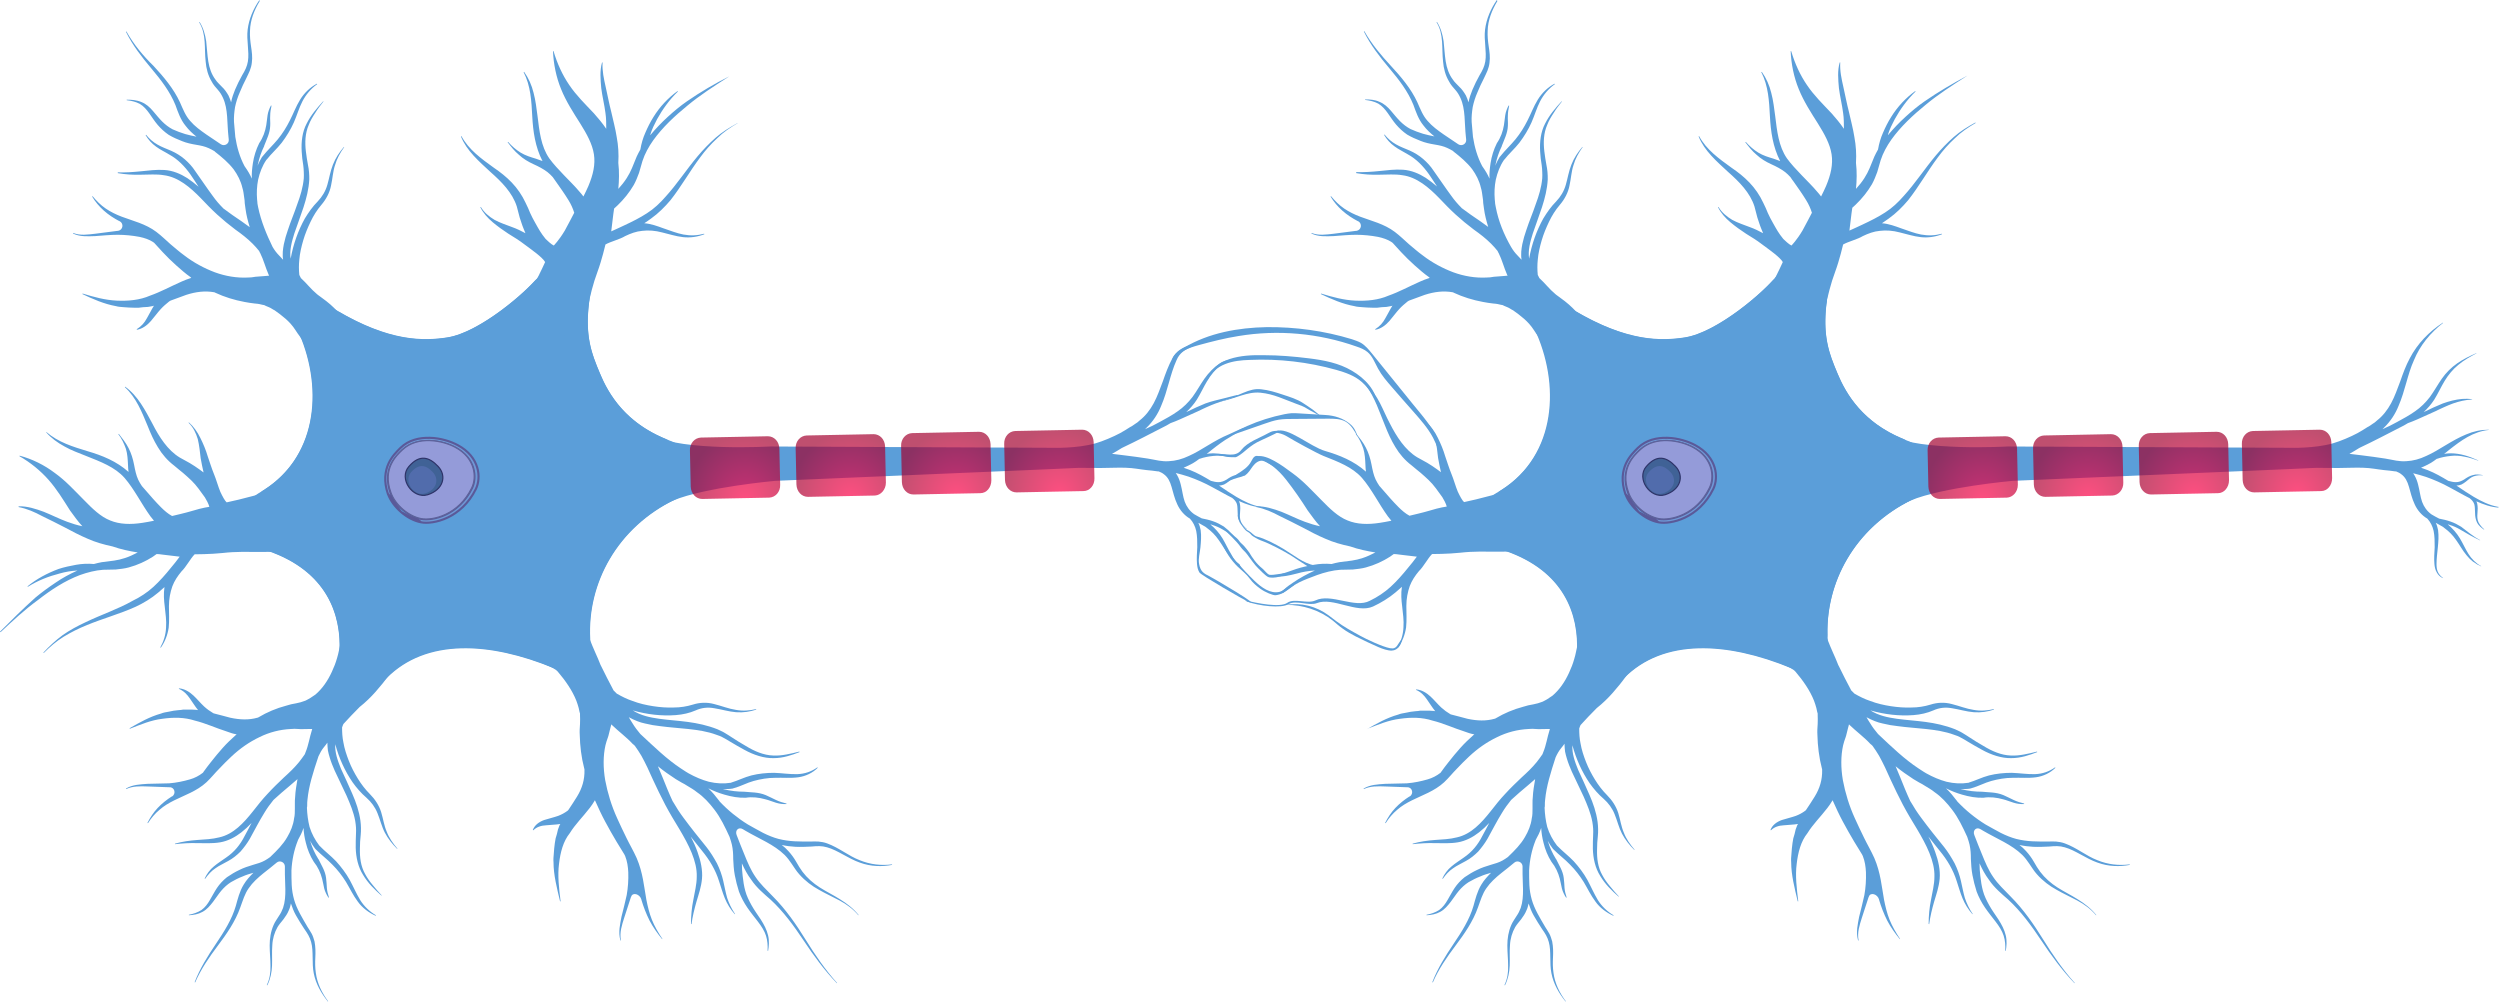 <svg width="953" height="382" viewBox="0 0 953 382" fill="none" xmlns="http://www.w3.org/2000/svg">
<path d="M126.5 119C127.4 118.5 128.5 118.5 129.4 119C149 130.4 161.7 130.1 170.5 128.7C181.6 127 197.5 114 203.9 107C204.8 106 206.3 105.7 207.6 106.2C212.9 108.5 219.5 110.3 223.3 112.1C224.3 112.6 224.7 113.7 224.6 114.7C222.8 128.2 225.6 135 228.6 142.2C231.9 150.2 238.3 161 253.7 167.3C254.7 167.7 255.4 168.6 255.5 169.6C256 174.2 256.6 182.8 257.1 188.3C257.2 189.5 256.6 190.6 255.5 191.2C235 202 224.3 221.9 224.8 242C224.8 242.9 224.5 243.8 223.8 244.3C220.7 247 215.8 251.6 212.4 253.9C211.7 254.4 210.7 254.5 209.9 254.1C186.1 244.5 163.3 243.6 148.7 257C147.9 257.7 146.8 258 145.9 257.7C140.1 255.8 133.3 252.4 130.3 249.9C129.7 249.4 129.4 248.6 129.5 247.9C130 233.5 124.2 218.1 103.5 210.4C102.5 210 101.8 209.2 101.6 208.1C100.7 202.7 99.2 194.6 98.8 189.6C98.7 188.6 99.3 187.6 100.2 187C120.6 174.4 123.1 149.6 115 129C114.6 127.9 114.8 126.6 115.7 125.9C119 123.1 123.2 120.8 126.5 119Z" fill="#5B9ED9"/>
<path d="M128 118.1C148.4 130.3 161.5 130 170.6 128.6C182.8 126.7 200.7 111.4 205.6 105.1C212.7 96 226.6 102.1 224.9 113C222.6 127.6 225.5 134.7 228.7 142.3C232.1 150.6 238.9 161.8 255.4 168C268 172.7 268 185.2 257.4 190.4C235.3 201.1 223.9 222.3 225 243.5C225.5 253.3 219.6 258.3 211.3 254.8C186.4 244.5 162.4 243.5 147.5 258.4C139 267 128.6 262.1 129.4 249.2C130.3 234.1 124.4 217.6 101.8 209.9C90.5 205.1 88.9 194.2 98.6 188C120.9 175.4 123.3 148.7 114.1 127.3C109 115.5 117.8 112.1 128 118.1Z" fill="#5B9ED9"/>
<path d="M261.9 38.6C259.3 40.4 256.9 42.4 254.5 44.6C252.2 46.7 250 49 247.9 51.5C247.9 51.4 247.9 51.4 247.9 51.3C248.5 49.3 249.5 47.3 250.5 45.4C252.6 41.6 255.2 38 258.4 34.9L258.3 34.7C254.7 37.3 251.5 40.7 249.1 44.6C247.9 46.5 246.9 48.5 246 50.6C245.1 52.6 244.5 54.7 244.1 57C243.6 57.9 243.1 58.8 242.7 59.7L240.9 64.1L240 66L238.9 67.9C238 69.3 236.9 70.7 235.7 72C236 68.9 236.1 65.5 235.7 62.1C235.9 58.7 235.7 55.5 235.1 52.3C234.6 49 233.7 45.8 233 42.6C232.2 39.5 231.6 36.3 230.9 33.2C230.2 30.1 229.5 27 229.7 23.8H229.5C228.6 26.9 228.9 30.3 229.2 33.6C229.6 36.8 230.4 39.9 230.8 43.1C231.1 45.1 231.1 47.1 231.1 49.1C229.6 46.9 228 45 226.4 43.2C223 39.6 219.7 36.4 217 32.4C214.4 28.6 212.4 24.2 211 19.5H210.8C211 24.3 212 29.4 213.9 34C215.8 38.7 218.6 43 221.2 47.1C223.7 51.1 225.8 54.9 226.4 58.8C227 62.7 226.1 66.6 224.3 70.9C223.7 72.2 223.1 73.6 222.4 74.9C222 74.3 221.5 73.8 221.1 73.3C219.1 70.9 217 68.9 215 66.8C213 64.7 211 62.6 209.4 60.4C206.2 55.8 205.6 49.9 204.9 44.2C204.5 41.3 204.2 38.4 203.4 35.4C202.7 32.5 201.5 29.8 199.8 27.4L199.6 27.5C202.3 32.7 202.6 38.6 202.9 44.4C203.2 50 204 56 206.8 61.4C206 61.1 205.1 60.8 204.3 60.5C202.3 59.9 200.3 59.3 198.5 58.2C196.7 57.1 195.1 55.7 193.7 54.1L193.5 54.2C194.8 55.9 196.1 57.6 197.8 59C199.4 60.5 201.4 61.7 203.4 62.6C205.4 63.5 207.1 64.4 208.7 65.6C209.4 66.2 210.1 66.8 210.7 67.5C211.1 68.1 211.5 68.7 211.9 69.2C213.6 71.6 215.3 74 216.7 76.3C217.7 77.9 218.4 79.5 218.9 81.1C218.5 81.8 216.5 85.8 215.3 87.9C213.1 91.6 211.1 93.6 211.1 93.6C210.2 93.2 208.5 91.6 208 91.1C206.2 88.9 205.4 87.4 204 84.9C203.3 83.7 202.7 82.5 202.1 81.2L201.3 79.3L200.3 77.2C199 74.4 197.2 71.8 195.1 69.6C193 67.4 190.7 65.6 188.2 63.9C183.5 60.5 178.7 57.1 175.9 51.9L175.7 52C177.9 57.5 182.7 61.6 186.9 65.5C191.2 69.3 195.3 73.4 197 78.7L198.1 82.9C198.6 84.3 199 85.8 199.6 87.2C199.8 87.8 200.1 88.3 200.3 88.9C198.6 88 197 87.2 195.3 86.6C193 85.7 190.7 85 188.5 83.8C186.5 82.6 184.5 81 183.3 78.9L183.1 79C184.2 81.2 185.9 83.1 187.8 84.7C189.7 86.3 191.8 87.8 193.8 89.1C195.9 90.4 197.9 91.6 199.7 93C201.3 94.2 203 95.4 204.5 96.6C206 97.8 207.4 99.1 207.8 99.9C206.1 103.7 205.1 105.3 204 108.1C202 113.2 200.5 116 197.4 120.6L221 130C222 124.3 222.7 122.6 223.9 117.5C225.1 112.4 226 108.3 227.8 103.5C229.4 99.2 230.8 93.2 230.8 93.2C232.7 92.1 236.4 91.2 238.3 90C240.4 89 242.5 88.2 244.8 88C247.2 87.7 249.8 87.9 252.4 88.6C255 89.2 257.6 90.1 260.4 90.4C263.1 90.7 265.9 90.3 268.5 89.3L268.4 89.1C265.8 89.8 263.2 89.9 260.5 89.4C257.9 88.9 255.5 87.9 252.8 87C250.6 86.2 248.2 85.3 245.6 85.1C246.5 84.5 247.4 83.9 248.2 83.3C251 81.3 253.4 78.9 255.6 76.3C259.7 71.1 263 65.2 266.9 60C268.8 57.4 271 54.9 273.4 52.7C275.7 50.4 278.4 48.6 281.3 46.9L281 47C278.1 48.6 275.3 50.3 272.8 52.5C270.3 54.7 268 57.1 265.9 59.6C261.7 64.6 258 70.3 253.7 75C251.6 77.4 249.3 79.6 246.6 81.3C244 83 241 84.5 238 85.9C236.4 86.7 234.7 87.4 233 88.2L233.8 81.6C233.9 80.9 234 80.2 234.1 79.5C234.5 79.1 235 78.7 235.4 78.3C237.8 76 239.9 73.4 241.6 70.5C242 69.7 242.4 69 242.7 68.2C243 67.4 243.3 66.6 243.6 65.9L244.9 61.4C245.8 58.6 247.3 55.9 249 53.5C252.5 48.6 257.2 44.2 262 40.3C266.8 36.3 272.1 32.9 277.4 29.5L278 29.1C272.6 31.8 267.1 35 261.9 38.6Z" fill="#5B9ED9"/>
<path d="M98.4 79C98.3 78.3 98.1 77.7 98.1 77C98.1 76.7 98 76.3 98 76C97.8 73.5 97.9 71 98.4 68.5C99 65.8 100 63.2 101.5 61C101.6 60.9 101.6 60.8 101.7 60.8C103.3 58.7 105.6 56.7 107.4 54.4C109.2 52 110.8 49.4 112 46.7C113.2 44 114 41.1 115.3 38.6C116.6 36.1 118.5 33.8 120.9 32.1L120.8 31.9C118.2 33.3 116 35.4 114.4 38C112.8 40.6 111.8 43.4 110.5 45.9C109.2 48.5 107.7 50.9 105.9 53.1C104.1 55.3 102.1 57.1 100.1 59.6C100 59.7 100 59.8 99.9 59.8C99.2 60.9 98.7 62 98.2 63.1C98.2 63 98.2 62.9 98.3 62.7C98.8 60.3 99.6 57.9 100.7 55.7V55.6C101.6 53.2 102.9 50.8 103 48C103.1 46.6 102.9 45.4 103 44.1C103 42.9 103.2 41.6 103.5 40.3L103.3 40.2C102.7 41.3 102.2 42.6 102 43.9C101.8 45.2 101.7 46.5 101.5 47.7C101.1 50.1 100.3 52.4 98.8 54.6C97.6 57 96.8 59.6 96.4 62.2C96.1 64.2 95.9 66.1 96 68.1C95.3 66.5 94.4 65 93.4 63.6C93.3 63.5 93.3 63.4 93.2 63.3C91.4 59.9 90.3 56.1 89.7 52.2C89.5 50.3 89.4 48.4 89.2 46.5C89.1 44.6 89.3 42.7 89.6 40.8C90 38.9 90.6 37 91.4 35.2C92.1 33.4 93 31.6 93.9 29.8C94.3 28.9 94.8 28 95.2 27C95.6 26 95.9 24.9 96 23.9C96.3 21.8 96 19.7 95.7 17.7C95.4 15.7 95.2 13.7 95.3 11.7C95.4 7.7 96.9 3.9 99 0.4L98.9 0C96.6 3.3 94.9 7.2 94.4 11.3C93.9 15.4 95.1 19.6 94.5 23.4C94.2 25.3 93.4 26.9 92.3 28.7C91.3 30.5 90.4 32.3 89.6 34.2C89 35.7 88.4 37.3 88.1 39C87.8 38.1 87.5 37.2 87.1 36.4C86.4 35.2 85.6 34 84.6 33.1C83.7 32.1 82.8 31.4 82.1 30.3C80.6 28.3 79.8 25.9 79.4 23.4C79 20.9 78.9 18.3 78.6 15.7C78.2 13.1 77.5 10.6 76.1 8.4L75.9 8.5C77.3 10.7 77.8 13.2 78 15.8C78.2 18.4 78.1 20.9 78.4 23.5C78.6 26.1 79.3 28.8 80.7 31.1C81.3 32.3 82.3 33.4 83.1 34.3C83.9 35.2 84.5 36.2 85 37.3C87 41.6 86.5 46.9 87.1 52.2C87.1 52.5 87.2 52.8 87.2 53.2C87.4 54.8 85.6 55.9 84.2 55C82.3 53.7 80.5 52.5 78.7 51.3C76.4 49.7 74.2 48.1 72.5 46.1C70.7 44.1 69.8 41.7 68.6 39C66.2 33.8 62.4 29.3 58.5 25.1C54.6 21.3 51 17 48.2 12L48 12.1C50.5 17.2 54 21.7 57.7 26.1C61.4 30.5 64.8 34.9 66.9 40.1C67.8 42.6 68.8 45.6 70.7 47.9C71.9 49.5 73.4 50.9 74.9 52.1C73.4 51.8 72 51.5 70.6 51.1C69 50.6 67.3 50 65.8 49.3C64.3 48.5 63 47.5 61.8 46.3C60.6 45.1 59.5 43.7 58.3 42.3C57.1 40.9 55.7 39.6 53.9 38.9C52 38.1 50.1 38 48.3 38V38.2C50.1 38.4 51.8 38.8 53.3 39.6C54.8 40.5 55.9 41.8 56.9 43.2C57.9 44.6 58.9 46.2 60.1 47.6C61.3 49 62.7 50.3 64.3 51.4C66 52.4 67.6 53.1 69.4 53.8C71.1 54.5 73 54.9 74.8 55.2C76.6 55.5 78.1 55.8 79.6 56.5C80.3 56.8 81 57.2 81.7 57.6C81.8 57.6 81.9 57.7 81.9 57.8C84.6 59.9 87.1 62 89.1 64.6C90.6 66.7 91.8 69 92.4 71.6C92.8 72.8 92.9 74.1 93.1 75.4C93.2 76 93.3 76.7 93.3 77.5C93.4 78.2 93.5 79 93.6 79.7C93.9 82 94.5 84.3 95.2 86.6C94.1 85.8 93 85 92 84.3C89.7 82.8 87.5 81.2 85.2 79.5C85.1 79.4 85 79.4 85 79.3C83.6 77.9 82.3 76.4 81.1 74.7C78.8 71.6 76.7 68.4 74.4 65.2C73.3 63.5 71.9 62 70.4 60.7C68.9 59.4 67.1 58.3 65.3 57.5C63.5 56.7 61.7 56.1 60 55.1C58.4 54.2 56.9 52.9 55.7 51.4L55.5 51.5C56.5 53.2 57.8 54.7 59.5 55.9C61.1 57.1 62.9 57.9 64.5 58.9C67.8 60.7 70.4 63.4 72.6 66.5C73.6 68 74.7 69.6 75.7 71.2C74.3 70 72.9 68.9 71.4 67.9C68.9 66.3 65.9 65 62.7 64.8C59.6 64.6 56.7 65 53.7 65.3C50.7 65.6 47.9 65.8 44.9 65.7V66C47.8 66.5 50.7 66.7 53.8 66.6C56.7 66.6 59.6 66.3 62.5 66.8C68 67.5 72.6 71.5 76.5 75.5C78.5 77.6 80.6 79.8 82.8 81.8C85 83.8 87.3 85.7 89.7 87.5C92.1 89.2 94.3 90.9 96.3 92.9C97.2 93.8 98 94.7 98.8 95.7C98.9 96 99 96.2 99.2 96.5C100.5 99.1 101.2 102 102.4 104.7C102.4 104.8 102.5 104.9 102.6 105.1H102.4L101.3 105.2C99.9 105.3 98.2 105.4 97.4 105.5C96.4 105.7 95.4 105.8 94.4 105.8C90.3 106 86 105.3 81.9 103.8C77.9 102.3 73.8 100.1 70.3 97.4C68.5 96.1 66.8 94.6 65 93.1C63.3 91.6 61.7 90 59.6 88.4C55.5 85.3 50.6 84.2 46.4 82.6C44.3 81.8 42.2 80.8 40.3 79.5C38.4 78.2 36.8 76.6 35.3 74.8L35.1 74.9C36.3 76.9 37.8 78.7 39.6 80.3C41.4 81.9 43.4 83.2 45.5 84.3C45.5 84.3 45.5 84.3 45.6 84.3C47.3 85.2 46.9 87.7 45 88C44.9 88 44.9 88 44.8 88L36.3 89.1C33.5 89.4 30.6 89.9 27.9 88.8L27.8 89C30.4 90.3 33.4 90.1 36.3 90C39.1 89.8 42 89.5 44.9 89.5C47.7 89.5 50.5 89.8 53.2 90.3C55.1 90.7 56.9 91.3 58.4 92.3C58.5 92.4 58.7 92.5 58.8 92.6C59.8 93.7 60.9 94.9 62 96.1C63.6 97.8 65.3 99.5 67.1 101.1C68.9 102.7 70.7 104.3 72.7 105.7C72.8 105.8 72.9 105.8 72.9 105.9C72.8 105.9 72.8 105.9 72.7 106C71.5 106.4 70.4 106.8 69.3 107.3C65 109.2 61.2 111.3 57.2 112.7C53.3 114.4 48.9 114.8 44.5 114.6C40.1 114.4 35.7 113.2 31.5 111.9L31.4 112.1C35.4 114 39.7 115.9 44.2 116.7C45.2 117 46.2 117 47.2 117.1C48.5 117.2 49.8 117.3 51.1 117.3C51.7 117.3 52.3 117.3 52.9 117.3L54.6 117.1L56.4 117C57 116.9 57.6 116.8 58.1 116.7C58.3 116.7 58.5 116.6 58.7 116.5C57.7 118.1 56.9 119.8 56 121.3C55.1 123 53.9 124.4 52.1 125.5L52.2 125.7C54.2 125.4 56.1 124 57.5 122.4C58.9 120.8 60 119.2 61.3 117.8C62.3 116.7 63.4 115.8 64.5 114.9C64.7 114.8 64.8 114.7 65 114.6C67.1 113.8 69.1 113.1 71 112.4C74.7 111.2 78.2 110.8 81.6 111.4C81.8 111.4 81.9 111.5 82.1 111.6C85.5 113.2 89.4 114.4 93.2 115.1C94.5 115.4 95.8 115.5 97.1 115.7C98.6 115.8 99.3 116 100.1 116.2L100.7 116.3L101.3 116.6L102.5 117.1C103.3 117.4 104 118 104.7 118.3C107.5 120.3 110.5 122.5 112.6 125.8C113.6 127.5 115.1 129 115.8 130.8C116.2 131.7 117.7 136.1 117.6 136.1L136.1 127C135.8 126.5 133.9 124.6 133.7 124.2C133.5 123.9 131.1 121.1 130.1 120.2C128.2 118.2 126.6 116.5 124.4 114.8C123.3 113.9 120.8 112.2 120.8 112.1C118.5 110.2 116.9 108 114.7 106C114.5 105.6 114.3 105.2 114.1 104.8C113.9 102.9 113.9 100.9 114.1 99C114.3 96.5 114.9 94 115.6 91.6C116.3 89.2 117.3 86.8 118.4 84.5C119.5 82.2 120.8 80.1 122.5 78.1C124.3 76 125.7 73.4 126.2 70.7C126.8 68 126.9 65.4 127.7 63C128.4 60.5 129.7 58.2 131.2 56.1L131.1 56C129.4 58 127.9 60.2 126.9 62.8C125.9 65.3 125.5 68 124.8 70.4C124.1 72.9 122.8 75 121.1 76.8C119.2 78.7 117.6 81 116.2 83.3C113.6 88 111.8 93.1 110.8 98.6C110.3 95.5 111.2 92.2 112.2 89C113.3 85.7 114.6 82.4 115.7 79C116.8 75.6 117.7 72.1 117.9 68.4C117.9 67.5 117.9 66.6 117.8 65.6C117.7 64.7 117.6 63.7 117.4 62.9C117.1 61.2 116.8 59.5 116.6 57.7C116.2 54.3 116.3 50.8 117.7 47.6C118.3 46 119.2 44.5 120.2 43C121.1 41.5 122.2 40.1 123.3 38.7L123.2 38.6C120.8 41.2 118.5 43.9 116.9 47.1C115.2 50.3 114.8 54.1 115 57.7C115.1 59.5 115.3 61.3 115.6 63C115.7 63.9 115.8 64.7 115.8 65.5C115.9 66.3 115.8 67.2 115.8 68C115.5 71.4 114.5 74.7 113.3 77.9C112.2 81.2 110.8 84.4 109.7 87.8C109.1 89.5 108.6 91.2 108.2 93.1C108 94 107.9 95 107.8 95.9C107.8 96.8 107.7 97.9 107.9 98.8C107.9 98.9 107.9 99 107.9 99C107.4 98.5 106.9 97.9 106.4 97.4C105.4 96.4 104.6 95.3 103.9 94.1C101.6 89.4 99.5 84.3 98.4 79Z" fill="#5B9ED9"/>
<path d="M13.5 227.8C15.9 225.8 18.5 223.9 21.2 222.1C23.8 220.3 26.6 218.8 29.5 217.5C29.4 217.5 29.4 217.5 29.3 217.5C27.2 217.6 24.9 218 22.8 218.6C18.5 219.7 14.4 221.3 10.6 223.7L10.5 223.5C13.9 220.7 18 218.5 22.3 216.9C24.4 216.2 26.8 215.7 29 215.3C31.2 214.9 33.5 214.8 35.8 215C36.8 214.7 37.8 214.5 38.8 214.3L43.5 213.7L45.6 213.3L47.7 212.7C49.3 212.2 50.9 211.4 52.5 210.6C49.4 210.1 46 209.4 42.9 208.3C39.6 207.6 36.4 206.7 33.5 205.4C30.4 204.1 27.4 202.5 24.6 201C21.8 199.5 18.8 198.1 16 196.7C13.2 195.2 10.3 193.9 7.1 193.3V193C10.4 192.9 13.7 194 16.7 195.1C19.7 196.3 22.6 197.8 25.6 198.9C27.5 199.6 29.4 200.2 31.4 200.6C29.6 198.7 28.2 196.6 26.7 194.6C24.1 190.5 21.6 186.4 18.5 182.9C15.4 179.4 11.6 176.3 7.4 173.9L7.5 173.7C12.3 175 16.8 177.2 20.9 180.3C25.1 183.3 28.5 187.1 31.9 190.5C35.2 193.9 38.4 197 42 198.4C45.6 199.9 49.8 200 54.3 199.3C55.7 199.1 57.2 198.8 58.7 198.5C58.3 198 57.8 197.4 57.4 196.9C55.6 194.4 54.1 191.9 52.5 189.3C51 186.9 49.4 184.4 47.5 182.2C43.8 178 38.3 176 32.8 173.8C30.1 172.7 27.2 171.7 24.6 170.2C22 168.8 19.5 167 17.6 164.8L17.7 164.7C22.2 168.6 27.8 170.3 33.4 172C38.9 173.6 44.4 175.8 49 179.9C48.9 179 48.8 178.1 48.8 177.3C48.7 175.2 48.6 173.1 48 171.1C47.3 169.1 46.4 167.2 45.1 165.5L45.3 165.4C46.6 167.1 48 168.8 49 170.8C50 172.7 50.7 175 51.1 177.1C51.5 179.2 51.9 181.2 52.7 182.9C53.1 183.7 53.6 184.6 54.1 185.3C54.6 185.8 55 186.4 55.5 186.9C57.4 189.1 59.3 191.3 61.4 193.4C62.7 194.7 64.1 195.9 65.6 196.7C66.4 196.5 70.8 195.5 73.1 194.8C77.3 193.5 79.8 193.2 79.8 193.2C79.6 192.2 78.5 190.2 78.1 189.6C76.4 187.3 75 185.1 72.9 183.1C71.9 182.1 70.8 181.2 69.8 180.3L68.2 179L66.4 177.5C63.9 175.6 61.8 173.2 60.2 170.5C58.6 167.9 57.4 165.2 56.3 162.4C54.1 157.1 51.9 151.5 47.6 147.6L47.7 147.4C52.6 150.9 55.4 156.5 58.1 161.5C60.7 166.6 63.9 171.6 68.5 174.4L72.3 176.5C73.6 177.3 74.9 178.1 76.1 179C76.6 179.4 77.1 179.7 77.6 180.1C77.2 178.3 76.8 176.5 76.5 174.7C76.2 172.3 76 169.9 75.4 167.4C74.7 165.1 73.7 162.9 71.9 161.2L72 161C73.8 162.6 75.3 164.7 76.4 167C77.5 169.2 78.5 171.6 79.2 174C80 176.3 80.7 178.6 81.6 180.8C82.4 182.7 83.2 185.6 84 187.5C84.8 189.2 85.7 190.9 86.4 191.5C90.6 190.7 103.9 187.2 109.1 185.4L112.5 210.6C106.6 210.2 104.8 210.4 99.6 210.4C94.3 210.4 90.1 210.2 84.9 210.8C80.3 211.3 74.2 211.3 74.2 211.3C72.6 212.9 70.9 216.2 69.2 217.8C67.7 219.6 66.5 221.4 65.7 223.5C64.9 225.8 64.4 228.3 64.4 231.1C64.4 233.7 64.6 236.5 64.3 239.3C63.9 242 62.9 244.6 61.3 246.9L61.1 246.8C62.4 244.5 63.2 241.9 63.3 239.2C63.5 236.6 63.1 234 62.8 231.2C62.5 228.9 62.3 226.4 62.7 223.8C61.9 224.5 61.1 225.2 60.3 225.9C57.7 228.1 54.7 229.9 51.7 231.3C45.5 234.1 39.1 235.8 33.1 238.3C30.1 239.5 27.1 241 24.3 242.7C21.5 244.4 19 246.6 16.7 248.9L16.5 248.8C18.7 246.4 21.2 244.1 23.9 242.1C26.6 240.2 29.6 238.6 32.6 237.2C38.6 234.3 45 232.2 50.6 229C53.5 227.6 56.2 225.8 58.5 223.7C60.8 221.6 63.1 219 65.1 216.5C66.3 215.1 67.4 213.7 68.5 212.2L61.8 211.4C61.1 211.3 60.4 211.2 59.7 211.2C59.2 211.5 58.8 211.9 58.3 212.2C55.5 214 52.4 215.4 49.1 216.3C48.3 216.5 47.5 216.7 46.6 216.8C45.8 216.9 44.9 217 44.1 217.1L39.3 217.2C36.4 217.4 33.3 218.2 30.5 219.2C24.7 221.4 19.5 224.8 14.5 228.7C9.4 232.4 4.8 236.7 0.2 241L0 240.8C4.3 236.5 8.7 232.1 13.5 227.8Z" fill="#5B9ED9"/>
<path d="M117.2 304.9C117.1 305.6 117.1 306.2 117.1 306.9C117.1 307.2 117.1 307.6 117 307.9C117.1 310.4 117.4 312.8 118 315.2C118.8 317.8 120.1 320.2 121.7 322.3C121.8 322.4 121.8 322.4 121.9 322.5C123.7 324.4 126.1 326.2 128.1 328.3C130.1 330.5 131.9 332.9 133.3 335.4C134.7 338 135.8 340.6 137.3 343.1C138.8 345.5 140.9 347.5 143.3 348.9L143.2 349.1C140.6 347.9 138.1 346.1 136.4 343.7C134.6 341.3 133.4 338.7 131.9 336.2C130.4 333.8 128.7 331.6 126.7 329.6C124.8 327.6 122.6 326 120.4 323.8C120.3 323.7 120.3 323.7 120.2 323.6C119.4 322.6 118.8 321.6 118.2 320.5C118.2 320.6 118.3 320.7 118.3 320.8C119 323.1 120 325.3 121.3 327.4C121.3 327.4 121.3 327.5 121.4 327.5C122.5 329.8 124 332 124.3 334.7C124.5 336 124.5 337.3 124.6 338.5C124.7 339.7 125 340.9 125.4 342.1L125.2 342.2C124.5 341.1 123.9 339.9 123.6 338.7C123.3 337.4 123.1 336.2 122.8 335C122.2 332.7 121.2 330.5 119.6 328.5C118.2 326.3 117.2 323.8 116.6 321.3C116.1 319.4 115.8 317.5 115.7 315.6C115.2 317.2 114.4 318.8 113.6 320.2C113.6 320.3 113.5 320.4 113.5 320.5C112.1 324 111.3 327.9 111.1 331.8C111.1 333.7 111.1 335.5 111.2 337.4C111.3 339.3 111.6 341.1 112.1 342.9C112.6 344.7 113.4 346.5 114.3 348.2C115.2 349.9 116.2 351.6 117.2 353.3C117.7 354.1 118.3 355 118.8 355.9C119.3 356.8 119.6 357.9 119.9 358.9C120.3 361 120.3 363 120.2 365C120.1 367 120.1 368.9 120.4 370.9C120.9 374.8 122.7 378.5 125.1 381.7L125 381.8C122.5 378.7 120.4 375.1 119.6 371C118.8 367 119.6 362.7 118.6 359.1C118.1 357.2 117.2 355.8 116 354.1C114.9 352.4 113.8 350.7 112.8 348.9C112 347.5 111.4 345.9 110.9 344.4C110.7 345.3 110.5 346.2 110.1 347C109.6 348.3 108.8 349.4 108 350.5C107.2 351.5 106.4 352.4 105.8 353.4C104.6 355.5 103.9 357.9 103.8 360.4C103.6 362.9 103.8 365.4 103.7 368.1C103.6 370.6 103.1 373.2 101.9 375.6L101.7 375.5C102.8 373.2 103.2 370.7 103.1 368.1C103.1 365.6 102.8 363.1 102.8 360.4C102.8 357.8 103.2 355.1 104.3 352.6C104.8 351.4 105.7 350.2 106.3 349.2C107 348.2 107.5 347.2 107.9 346.1C109.4 341.7 108.5 336.5 108.6 331.3C108.6 331 108.6 330.7 108.6 330.3C108.6 328.7 106.7 327.8 105.5 328.8C103.8 330.2 102.1 331.6 100.4 332.9C98.3 334.6 96.3 336.4 94.8 338.6C93.3 340.7 92.6 343.2 91.6 345.9C89.7 351.3 86.4 356 83.1 360.4C79.8 364.8 76.6 369.4 74.4 374.5L74.2 374.4C76.2 369.2 79.2 364.4 82.3 359.8C85.4 355.2 88.4 350.5 89.9 345.3C90.6 342.8 91.3 339.8 92.9 337.2C93.9 335.5 95.3 334 96.6 332.7C95.2 333.1 93.8 333.5 92.5 334.1C90.9 334.7 89.4 335.5 88 336.3C86.6 337.2 85.4 338.3 84.3 339.6C83.2 340.9 82.3 342.4 81.2 343.8C80.1 345.2 78.9 346.7 77.2 347.6C75.6 348.5 73.8 348.8 72 348.9V348.7C73.7 348.4 75.4 347.8 76.8 346.9C78.2 345.9 79.2 344.5 80 343.1C80.9 341.6 81.7 340 82.7 338.5C83.7 337 85 335.6 86.5 334.4C88.1 333.3 89.6 332.4 91.3 331.6C92.9 330.8 94.7 330.2 96.4 329.7C98.1 329.2 99.6 328.8 101 328C101.7 327.6 102.3 327.2 103 326.7C103.1 326.6 103.1 326.6 103.2 326.5C105.6 324.2 107.9 321.9 109.5 319.1C110.8 316.9 111.8 314.5 112.1 312C112.4 310.8 112.4 309.5 112.4 308.2C112.4 307.6 112.4 306.9 112.4 306.1C112.4 305.4 112.4 304.7 112.5 303.9C112.6 301.6 113 299.3 113.4 297C112.4 297.9 111.4 298.7 110.5 299.5C108.4 301.2 106.4 303 104.4 304.8C104.3 304.9 104.3 304.9 104.2 305C103 306.5 101.8 308.1 100.8 309.8C98.8 313 97.1 316.4 95.2 319.8C94.2 321.5 93 323.1 91.7 324.6C90.3 326 88.7 327.3 87 328.2C85.3 329.2 83.6 329.9 82.1 331C80.6 332 79.3 333.4 78.2 335L78 334.9C78.8 333.2 80 331.5 81.5 330.3C83 329 84.7 328 86.2 326.9C89.3 324.8 91.6 322 93.3 318.6C94.2 317 95 315.4 95.9 313.7C94.7 315 93.4 316.2 92 317.3C89.7 319.1 86.9 320.6 83.9 321.1C80.9 321.6 78 321.4 75.2 321.4C72.4 321.3 69.5 321.5 66.7 321.8V321.6C69.5 320.8 72.4 320.4 75.2 320.2C78.1 320 80.9 319.9 83.6 319.2C89 318 92.9 313.7 96.4 309.3C98.2 307 100 304.7 102 302.6C104 300.4 106.1 298.4 108.2 296.4C110.3 294.5 112.3 292.6 114 290.5C114.8 289.5 115.5 288.5 116.2 287.5C116.3 287.2 116.4 287 116.5 286.7C117.6 284.1 118 281.1 118.9 278.3C118.9 278.2 119 278.1 119 277.9H118.8H117.7C116.3 277.9 114.6 278 113.8 277.9C112.8 277.8 111.8 277.8 110.8 277.9C106.8 278.1 102.7 279.1 98.9 281C95.1 282.8 91.5 285.3 88.2 288.4C86.6 289.9 85 291.5 83.5 293.1C81.9 294.7 80.6 296.4 78.7 298.2C75 301.6 70.4 303.1 66.4 305.1C64.4 306.1 62.5 307.2 60.8 308.7C59.1 310.1 57.6 311.9 56.4 313.8L56.2 313.7C57.2 311.7 58.5 309.7 60.1 308C61.7 306.3 63.6 304.8 65.5 303.6C65.5 303.6 65.5 303.6 65.6 303.6C67.2 302.6 66.6 300.1 64.7 300.1C64.6 300.1 64.6 300.1 64.5 300.1L56.2 299.8C53.5 299.7 50.6 299.6 48.1 300.8L48 300.6C50.5 299.1 53.4 299 56.2 298.8C59 298.7 61.8 298.7 64.5 298.6C67.2 298.4 70 297.8 72.4 297.1C74.2 296.6 75.9 295.7 77.3 294.6C77.4 294.5 77.5 294.4 77.6 294.2C78.5 293 79.4 291.7 80.4 290.5C81.8 288.7 83.3 286.9 84.9 285.1C86.5 283.3 88.2 281.7 90 280.1C90.1 280 90.2 280 90.2 279.9C90.1 279.9 90.1 279.9 90 279.9C88.8 279.7 87.7 279.3 86.6 278.9C82.2 277.5 78.4 275.7 74.3 274.7C70.3 273.4 66.1 273.4 61.9 274C57.6 274.5 53.6 276.2 49.5 277.8L49.4 277.6C53.2 275.4 57.1 273.2 61.4 272C62.3 271.6 63.3 271.5 64.3 271.3C65.6 271 66.8 270.8 68.1 270.7C68.7 270.7 69.2 270.6 69.8 270.5H71.5H73.2C73.8 270.5 74.4 270.6 74.9 270.6C75.1 270.6 75.3 270.7 75.5 270.7C74.3 269.2 73.4 267.7 72.4 266.3C71.3 264.7 70.1 263.4 68.2 262.6V262.4C70.2 262.5 72.2 263.7 73.7 265.1C75.2 266.5 76.4 268 77.8 269.3C78.9 270.3 80 271.1 81.2 271.8C81.4 271.9 81.5 272 81.7 272C83.8 272.5 85.8 273.1 87.8 273.6C91.5 274.4 94.9 274.5 98.1 273.6C98.3 273.6 98.4 273.5 98.6 273.4C101.8 271.5 105.3 270 109.1 269C110.3 268.6 111.6 268.3 112.9 268.1C114.4 267.8 115 267.6 115.8 267.3L116.4 267.1L117 266.8L118.1 266.2C118.8 265.8 119.5 265.2 120.2 264.8C122.8 262.6 124.9 259.6 126.5 256.1C127.3 254.4 128 252.6 128.5 250.8C128.8 249.9 129 248.9 129.2 248C129.3 247.5 129.4 247.1 129.5 246.6C129.5 246.4 129.6 246.1 129.6 246C129.6 245.8 129.7 245.5 129.6 245.6L150.8 253.6C150.5 254.2 150.3 254.4 150.1 254.7C149.9 255 149.7 255.3 149.5 255.6C149.1 256.2 148.7 256.8 148.3 257.3C147.5 258.4 146.7 259.5 145.8 260.6C144.1 262.7 142.3 264.8 140.3 266.7C139.3 267.7 138.2 268.6 137.1 269.5L137 269.6C134.9 271.7 132.9 273.8 130.9 276C130.7 276.4 130.6 276.8 130.4 277.3C130.4 279.2 130.5 281.1 130.9 283C131.3 285.4 132.1 287.8 133 290.1C133.9 292.4 135.1 294.7 136.4 296.8C137.7 298.9 139.2 300.9 141 302.7C142.9 304.6 144.5 307 145.3 309.6C146.1 312.2 146.4 314.7 147.4 317C148.3 319.4 149.8 321.5 151.5 323.5L151.4 323.6C149.6 321.8 147.9 319.7 146.7 317.4C145.5 315.1 144.9 312.4 143.9 310C143 307.7 141.5 305.7 139.7 304.1C137.7 302.4 135.9 300.3 134.4 298.2C131.4 293.8 129.2 288.9 127.8 283.7C127.6 286.8 128.7 289.9 130 293.1C131.4 296.2 132.9 299.3 134.3 302.6C135.7 305.8 136.9 309.2 137.4 312.9C137.5 313.8 137.6 314.7 137.6 315.6C137.6 316.5 137.6 317.5 137.5 318.3C137.3 320 137.2 321.7 137.2 323.4C137.1 326.8 137.5 330.2 139.2 333.2C140 334.7 141 336.1 142.1 337.4C143.2 338.8 144.3 340 145.5 341.3L145.4 341.4C142.8 339.1 140.3 336.7 138.4 333.5C136.5 330.5 135.7 326.8 135.6 323.2C135.6 321.4 135.6 319.7 135.7 317.9C135.8 317 135.7 316.2 135.7 315.4C135.7 314.6 135.5 313.8 135.4 312.9C134.8 309.6 133.5 306.5 132.1 303.3C130.7 300.2 129.1 297.1 127.6 293.8C126.9 292.2 126.2 290.5 125.7 288.8C125.4 287.9 125.2 287 125 286.1C124.9 285.2 124.8 284.1 124.8 283.3C124.8 283.2 124.8 283.1 124.8 283.1C124.4 283.7 123.9 284.3 123.5 284.8C122.6 285.9 122 287 121.4 288.3C119.3 294.6 117.7 299.6 117.2 304.9Z" fill="#5B9ED9"/>
<path d="M259.5 292.9C260.2 293.3 260.8 293.8 261.5 294.2C261.8 294.4 262.2 294.6 262.5 294.8C265 296.2 267.6 297.3 270.2 298C273.1 298.7 275.9 298.8 278.5 298.4C278.6 298.4 278.7 298.4 278.8 298.3C281.2 297.6 283.7 296.3 286.4 295.6C289.2 294.9 292.1 294.6 295.1 294.6C298.1 294.7 301.2 295.2 304 295.1C306.8 295 309.4 294.1 311.6 292.5L311.7 292.7C309.8 294.6 307.2 295.9 304.3 296.3C301.4 296.7 298.3 296.4 295.5 296.5C292.6 296.5 289.9 297 287.3 297.7C284.7 298.4 282.5 299.7 279.6 300.5C279.5 300.5 279.4 300.5 279.3 300.6C278.1 300.8 276.8 300.8 275.6 300.8C275.7 300.8 275.9 300.9 276 300.9C278.6 301.5 281.1 301.8 283.6 301.8H283.7C286.3 302.1 289 301.9 291.9 303.1C293.3 303.7 294.6 304.4 295.9 305C297.2 305.6 298.5 306 299.8 306.3V306.5C298.5 306.6 297.1 306.4 295.8 306C294.4 305.6 293.1 305 291.8 304.7C289.3 304 286.7 303.7 284.3 304.1C281.6 304.2 278.8 303.7 276.1 302.9C274 302.3 272 301.5 270 300.5C271.5 301.9 272.9 303.6 274.1 305.2C274.2 305.3 274.3 305.4 274.3 305.5C277.5 308.9 281.2 311.9 285.1 314.3C287 315.4 288.9 316.4 290.9 317.5C292.9 318.5 294.9 319.3 296.8 319.8C298.8 320.3 300.9 320.6 302.9 320.7C304.9 320.8 306.9 320.8 308.9 320.8C309.9 320.8 310.9 320.7 312 320.8C313.1 320.9 314.2 321.1 315.3 321.5C317.5 322.3 319.6 323.5 321.6 324.7C323.6 325.9 325.6 327.1 327.7 327.9C331.8 329.6 336 330 340 329.5L340.1 329.7C336.3 330.4 332 330.4 327.7 328.8C323.4 327.3 319.3 324.1 315.3 323C313.3 322.4 311.5 322.5 309.4 322.7C307.4 322.8 305.3 322.9 303.2 322.8C301.5 322.7 299.8 322.5 298 322.1C298.9 322.8 299.7 323.5 300.5 324.4C301.7 325.7 302.7 327.1 303.5 328.5C304.3 329.9 305 331.1 305.9 332.3C307.7 334.7 310 336.7 312.5 338.3C315 339.9 317.7 341.2 320.2 342.8C322.8 344.4 325.3 346.3 327.3 348.8L327.2 348.9C325.2 346.5 322.7 344.7 320.1 343.3C317.5 341.9 314.8 340.7 312.2 339.2C309.6 337.8 306.9 335.8 304.7 333.3C303.6 332.1 302.7 330.6 301.8 329.3C301 328.1 300.1 326.9 299.1 325.9C295 321.9 289.5 319.8 284.2 316.7C283.9 316.5 283.5 316.3 283.2 316.1C281.6 315.1 280.1 316.5 280.8 318.3C281.8 320.8 282.7 323.3 283.7 325.6C284.9 328.6 286.2 331.7 288 334.3C289.8 337 292.1 339.1 294.6 341.7C299.6 346.7 303.5 352.4 307.1 358.2C310.7 364 314.5 369.6 319.1 374.7L319 374.8C314.2 369.8 310.2 364.3 306.4 358.6C302.6 352.9 298.6 347.4 293.7 342.9C291.3 340.8 288.4 338.4 286.4 335.4C284.9 333.4 283.8 331.3 282.8 329.1C282.8 330.7 282.9 332.3 283.1 333.9C283.3 335.8 283.6 337.8 284.1 339.6C284.6 341.5 285.5 343.3 286.5 345.1C287.5 346.9 288.8 348.7 290 350.5C291.2 352.4 292.3 354.4 292.8 356.6C293.3 358.7 293.1 360.7 292.8 362.5L292.6 362.4C292.7 360.5 292.6 358.6 292 356.7C291.4 354.8 290.2 353 288.9 351.3C287.6 349.6 286.2 347.9 284.9 346C283.6 344.1 282.5 342 281.7 339.9C281 337.7 280.5 335.7 280.1 333.6C279.7 331.5 279.6 329.4 279.5 327.5C279.5 325.5 279.4 323.8 279 322C278.8 321.1 278.5 320.2 278.2 319.3C278.2 319.2 278.1 319.1 278.1 319C276.4 315.3 274.7 311.7 272.3 308.6C270.4 306.1 268.2 303.7 265.7 302C264.5 301 263.2 300.3 261.9 299.5C261.3 299.1 260.6 298.7 259.8 298.3C259.1 297.9 258.3 297.4 257.6 297C255.3 295.5 253 293.9 250.8 292.1C251.4 293.6 252 295 252.6 296.4C253.8 299.4 255 302.4 256.4 305.4C256.5 305.5 256.5 305.6 256.6 305.7C257.8 307.8 259.1 309.8 260.6 311.8C263.4 315.6 266.3 319.2 269.3 322.9C270.8 324.8 272.1 326.9 273.3 329.1C274.4 331.3 275.2 333.6 275.7 335.8C276.2 338 276.6 340.2 277.2 342.3C277.9 344.4 278.9 346.5 280.2 348.4L280.1 348.5C278.5 346.7 277.2 344.6 276.3 342.4C275.4 340.2 274.8 338 274.1 335.9C272.8 331.7 270.5 327.8 267.6 324.3C266.2 322.5 264.7 320.7 263.3 318.9C264.3 320.8 265.2 322.8 265.9 324.8C267.1 328.1 267.9 331.7 267.6 335C267.3 338.2 266.3 341 265.5 343.7C264.7 346.5 264 349.3 263.6 352.3L263.4 352.2C263.4 349 263.7 346 264.3 343C264.8 340.1 265.6 337.2 265.6 334.2C265.8 328.3 262.5 322 259 316.1C257.1 313 255.3 310 253.6 306.8C251.9 303.6 250.4 300.4 248.9 297.2C247.5 294 246.1 291 244.5 288.1C243.7 286.8 242.9 285.5 242 284.3C241.7 284 241.5 283.8 241.2 283.6C238.8 281 235.9 278.9 233.3 276.4C233.2 276.3 233.1 276.2 233 276.1V276.3L232.7 277.4C232.3 278.8 232 280.5 231.7 281.2C231.4 282.1 231 283.1 230.8 284.1C229.9 288.1 229.9 292.7 230.7 297.4C231.6 302.2 233.1 307.2 235.3 312C236.4 314.5 237.6 316.9 238.8 319.4C240 321.9 241.4 324.2 242.7 327.1C245.1 332.7 245.5 338 246.4 343C246.9 345.5 247.5 348.1 248.5 350.6C249.5 353.1 250.9 355.5 252.5 357.9L252.4 358C250.6 355.8 248.9 353.4 247.6 350.9C246.3 348.3 245.3 345.7 244.5 343V342.9C243.9 340.8 241.2 340 240.6 341.8C240.6 341.9 240.6 341.9 240.5 342L237.9 350C237.1 352.6 236.1 355.4 236.7 358.5H236.5C235.6 355.2 236.4 352.3 236.9 349.5C237.6 346.7 238.3 344 238.9 341.2C239.4 338.4 239.6 335.4 239.5 332.5C239.4 330.4 239.1 328.3 238.3 326.3C238.2 326.1 238.1 325.9 238 325.7C237 324.1 236 322.5 235 320.8C233.5 318.3 232.1 315.8 230.7 313.2C229.3 310.6 228.1 308 226.9 305.3C226.8 305.2 226.8 305.1 226.8 305C226.8 305.1 226.7 305.1 226.7 305.2C226.1 306.2 225.5 307.1 224.8 308C222.1 311.5 219.3 314.2 217.2 317.6C214.7 320.7 213.6 324.9 213.1 329.3C212.5 333.8 213.1 338.7 213.7 343.6H213.5C212.3 338.6 211 333.5 211 328.7C210.9 327.6 211 326.6 211.1 325.5C211.2 324.1 211.3 322.7 211.5 321.4C211.6 320.8 211.7 320.2 211.8 319.6L212.3 317.9L212.7 316.2C212.9 315.6 213.1 315.1 213.3 314.6C213.4 314.4 213.5 314.2 213.6 314.1C211.8 314.4 209.9 314.4 208.2 314.6C206.3 314.7 204.6 315.2 203.3 316.5L203.1 316.4C203.8 314.5 205.5 313.3 207.4 312.6C209.3 312 211.1 311.6 212.8 311C214.1 310.5 215.2 309.9 216.3 309.1C216.4 309 216.6 308.9 216.7 308.7C217.8 307 219 305.3 220 303.6C221.9 300.5 222.9 297.2 222.8 293.5C222.8 293.3 222.8 293.1 222.7 292.9C221.6 288.7 221.1 284.3 221 280.2C220.9 278.8 221 277.4 221.1 276C221.2 274.4 221.1 273.7 221.1 272.7V272L220.9 271.3L220.6 269.9C220.4 269 220 268 219.7 267.1C218.2 263.3 215.6 259.5 212.6 256C211.1 254.2 203.7 251.5 203.5 251.4C203.3 251.3 217.8 229.6 217.8 229.6C218.3 230.2 221.8 237.6 222.6 239C224.3 241.9 225.5 245.7 226.9 248.7C227.6 250.3 228.3 251.8 228.9 253.4C228.9 253.5 228.9 253.5 229 253.6C230.6 256.8 232.2 260.1 233.9 263.2C234.3 263.6 234.7 264 235.1 264.4C237 265.5 239 266.5 241.1 267.2C243.7 268.2 246.4 268.8 249 269.2C251.6 269.6 254.2 269.8 256.8 269.7C259.4 269.7 261.8 269.3 264.1 268.6C266.6 267.8 269.4 267.6 272.3 268.4C275.1 269.1 277.8 270.2 280.5 270.6C283.2 271.1 285.8 270.9 288.2 270.3L288.3 270.5C285.9 271.3 283.4 271.7 280.6 271.5C277.9 271.3 275 270.4 272.4 270C269.8 269.5 267.4 269.8 265.2 270.8C262.9 271.8 260.3 272.4 257.6 272.6C252.3 273 246.7 272.4 241.2 270.8C244.3 272.8 247.8 273.5 251.3 274C254.9 274.5 258.5 274.7 262.2 275.2C265.9 275.7 269.7 276.5 273.5 278C274.4 278.5 275.4 278.8 276.3 279.4C277.2 280 278.2 280.5 279 281.1C280.7 282.2 282.4 283.3 284.2 284.3C287.6 286.4 291.2 287.9 294.7 288C296.5 288.1 298.2 287.9 299.8 287.6C301.5 287.3 303.1 286.9 304.7 286.5L304.8 286.7C301.7 287.9 298.5 289 294.9 289C291.3 289.1 287.3 287.8 283.7 285.8C281.9 284.8 280.1 283.8 278.3 282.7C277.4 282.1 276.6 281.7 275.7 281.2C274.9 280.7 274 280.4 273.1 280.1C269.6 278.8 266 278.3 262.4 277.9C258.8 277.5 255.2 277.3 251.6 276.8C249.7 276.6 247.9 276.3 245.9 275.8C244.9 275.6 243.9 275.3 242.9 274.9C241.9 274.5 240.8 274 239.9 273.5C239.8 273.5 239.7 273.4 239.7 273.4C240.2 274.2 240.6 275 241.1 275.7C242 277.2 243 278.5 244.1 279.8C249.6 284.9 254.2 289.4 259.5 292.9Z" fill="#5B9ED9"/>
<path d="M480.5 193.2C477.2 192.6 474.2 191.1 471.3 189.4C469.1 188.1 466.9 186.6 464.7 185.1C465 185.1 465.3 185 465.6 185C465.9 184.9 466.3 184.8 466.6 184.7C467.2 184.4 467.8 184 468.3 183.6C469.3 182.8 470.1 182 471.2 181.6C472.3 181.2 473.5 181.1 474.7 181.2V181.1C473.5 180.9 472.2 180.7 471 181.1C469.7 181.4 468.6 182.1 467.6 182.8C466.6 183.4 465.6 183.8 464.5 183.8C463.6 183.8 462.6 183.6 461.6 183.3C459.1 181.8 456.5 180.3 453.7 179.2C452.9 178.9 452.1 178.6 451.2 178.3C452.4 177.8 453.6 177.2 454.7 176.6C455.6 176.1 456.4 175.5 457.2 174.9H457.3C459 174.3 460.7 174 462.5 173.8C464.3 173.6 466.5 173.8 468.3 174.1C470.1 174.4 468.3 173 462.5 172.8C461.7 172.8 460.8 172.9 460 173C460.7 172.5 461.3 172 461.9 171.5C464.2 169.7 466.4 168 468.9 166.6C471.4 165.2 474.1 163 477 162.7V162.6C474.1 162.6 471.2 164.4 468.4 165.6C465.7 166.7 463.1 168.2 460.6 169.7C458.1 171.2 455.7 172.7 453.2 173.8C450.7 175 448.1 175.7 445.6 175.8C444.3 175.9 443 175.8 441.8 175.6C440.5 175.4 438.9 175 437.5 174.8C434.6 174.3 431.7 174 428.8 173.6C427.2 173.4 425.5 173.2 423.9 173C425.1 172.3 426.4 171.6 427.6 170.8C427.8 170.7 428 170.6 428.2 170.5C430.7 169.3 433.2 168.1 435.7 166.8C438.2 165.5 440.6 164.3 443.1 163C444.2 162.5 445.2 161.9 446.2 161.3C447.4 160.9 448.5 160.4 449.7 159.9C452 158.9 454.3 157.8 456.6 156.8C457.7 156.3 458.8 155.7 460 155.2C461.1 154.7 462.3 154.2 463.4 153.8C465.7 153 468.9 151.8 471.5 151.2V151.1C473.4 149.8 469.6 151.2 463.1 152.7C461.9 153 460.6 153.4 459.5 153.8C458.3 154.3 457.1 154.8 456 155.3C454.7 155.9 453.4 156.5 452.2 157.1C453.7 155.7 455.1 154.1 456.2 152.4C457.7 150 458.8 147.5 460.2 145.2C461.6 142.9 463.3 140.8 465.4 139.1C467.5 137.3 470.6 137.5 473 136.2V136.1C470.5 137.2 467.3 136.9 465 138.5C462.7 140.1 460.7 142.1 459.1 144.4C457.5 146.7 456.2 149.1 454.6 151.3C453 153.4 451.1 155.3 448.9 156.8C446.8 158.3 444.4 159.6 442 160.9C440.2 161.9 438.4 162.8 436.5 163.6L437.1 163C439.5 160.7 441.4 157.8 442.6 154.8C445.2 148.8 446 142.8 448.5 137.3C450.8 131.7 457.2 132.1 462.1 128.3L462 128.2C456.8 131.6 449.8 130.9 446.9 136.6C445.4 139.4 444.3 142.4 443.3 145.3C442.2 148.2 441.2 151.1 439.8 153.7C438.4 156.3 436.6 158.6 434.4 160.3L433.6 161C433.3 161.2 433 161.4 432.7 161.6C432.1 162 431.5 162.5 430.8 162.8L428.9 164L427 165.1C424.4 166.5 420.4 168.2 417.6 169C410.6 171 401.4 170.7 401.4 170.7L293.6 170.2C293.6 170.2 260.2 172.1 248.8 166C241.5 162.1 240.4 161.8 240.4 161.8L244.8 197.3C244.8 197.3 251.6 192.9 256.6 190.8C268.8 185.7 295.5 183.3 295.5 183.3L401.3 178.8L409.9 178.4C410.6 178.3 415.8 178.4 419.6 178.4C422.4 178.4 426.2 178.2 429 178.3C432.3 178.4 434.3 178.9 437.1 179.2C438.5 179.3 439.9 179.5 441.4 179.7C441.5 179.7 441.6 179.7 441.7 179.7C442.4 180 443.1 180.3 443.7 180.8C445.2 181.9 446 183.5 446.6 185.6C447.2 187.6 447.7 190 448.8 192.3C449.8 194.5 451.5 196.5 453.6 197.7C454.8 199 455.6 200.6 456 202.4C456.4 204.4 456.4 206.5 456.4 208.6C456.3 210.7 456.1 212.9 456.3 215C456.4 216.1 456.6 217.2 457.2 218.2C457.7 219.2 474.6 228.9 475.6 229.3C482.2 231.9 462 220.1 461.1 219.7C458.8 218.6 457.6 217.8 457.1 215C456.7 213 457.4 210.8 457.6 208.7C457.8 206.6 458 204.4 457.7 202.1C457.5 201.2 457.3 200.2 456.8 199.3L457.2 199.5L457.9 199.9L458.6 200.3C459.1 200.6 459.6 200.8 460 201.2C461.8 202.5 463.3 204 464.6 205.9C465.9 207.7 467 209.8 468.5 211.6C469.2 212.5 470.1 213.4 471 214.1C471.5 214.4 472 214.7 472.5 215.1L473.2 216.7V216.6C471.2 215.5 470.4 213 469.3 211.2C468.1 209.3 467.2 207.2 466 205.2C464.8 203.2 463.2 201.4 461.4 199.9C461.6 199.9 461.9 200 462.1 200.1C463.5 200.5 464.8 201.1 466 201.8C467.3 202.5 468.4 203.4 469.6 204.3C470.6 205.1 470.9 204.9 469.8 203.7C468.8 202.6 467.7 201.6 466.5 200.7C465.2 199.9 463.9 199.2 462.4 198.7C461 198.2 459.6 197.9 458.1 197.6L456.6 196.8C456.1 196.5 455.7 196.3 455.2 196C453.5 194.8 452.3 193.1 451.6 191.2C450.9 189.2 450.7 187 450.1 184.7C449.8 183.5 449.4 182.3 448.7 181.1C448.5 180.8 448.4 180.6 448.2 180.3C449.9 180.7 451.5 181.2 453.1 181.7C456.2 182.8 459.2 184.1 462.1 185.7C464.6 187 467.1 188.5 469.7 189.8C470.5 190.4 471.2 191.2 471.5 192.1C471.8 193.1 471.7 194.3 471.8 195.5C471.8 196.7 472 198 472.6 199.2C473.2 200.3 474.2 201.1 475.2 201.8L475.3 201.7C474.4 200.9 473.6 200 473.1 199C472.6 197.9 472.6 196.8 472.7 195.6C472.8 194.4 472.9 193.2 472.6 191.8C472.5 191.5 472.4 191.3 472.3 191C475 192.2 477.8 193.2 480.7 193.4V193.2H480.5Z" fill="#5B9ED9"/>
<path d="M160.5 199.1C165.2 200 175.9 197.6 181.4 186.4C183.5 182.1 182.9 174.2 174.5 169.7C171.9 168.3 168 167 163.9 166.9C159.9 166.8 155.8 167.7 152.7 170.7L152.6 170.8C151.4 172 149.4 173.9 148.1 176.7C146.8 179.6 146.2 183.4 147.9 188.4L160.5 199.1ZM160.5 199.1C157.9 198.6 155.2 197.2 152.9 195.2L160.5 199.1ZM160.5 199.1L152.9 195.2L160.5 199.1ZM152.9 195.2C150.6 193.2 148.8 190.8 147.9 188.3L152.9 195.2Z" fill="#8B92D2" fill-opacity="0.4" stroke="#5A5999" stroke-width="0.817"/>
<path d="M160.5 198.2C165 199 175.1 196.8 180.3 186.2C182.3 182.1 181.7 174.5 173.8 170.3C168.9 167.6 159.1 165.7 153.1 171.3C150.8 173.5 145.2 178.6 148.5 188C150.2 192.7 155.5 197.3 160.5 198.2Z" fill="#5A5999"/>
<path d="M160.6 197.7C165 198.5 174.8 196.3 179.8 186C181.8 182 181.2 174.6 173.5 170.5C168.7 167.9 159.2 166 153.4 171.5C151.2 173.6 145.7 178.6 149 187.7C150.6 192.4 155.7 196.8 160.6 197.7Z" fill="#949BD9" stroke="#5C629B" stroke-width="0.461" stroke-miterlimit="10" stroke-linecap="round" stroke-linejoin="round"/>
<path d="M163 188.6C169 186.7 170.4 181.4 167 177.8C163.6 174.2 160 173.1 155.9 177.8C151.8 182.4 157.3 190.3 163 188.6Z" fill="#406296" stroke="#2D3368" stroke-width="0.461" stroke-miterlimit="10" stroke-linecap="round" stroke-linejoin="round"/>
<path opacity="0.5" d="M162 188.1C166.5 186.7 167.5 182.7 165 180C162.5 177.3 159.8 176.5 156.7 180C153.7 183.5 157.8 189.4 162 188.1Z" fill="#6277C2"/>
<path opacity="0.69" d="M293.2 189.7L267.7 190.2C265.3 190.2 263.4 188.2 263.3 185.5L263 171.7C262.9 169 264.8 166.9 267.2 166.8L292.7 166.3C295.1 166.3 297 168.3 297.1 171L297.4 184.8C297.5 187.5 295.6 189.6 293.2 189.7Z" fill="url(#paint0_radial_4537_291756)"/>
<path opacity="0.69" d="M333.5 188.9L308 189.4C305.6 189.4 303.7 187.4 303.6 184.7L303.3 170.9C303.2 168.2 305.1 166.1 307.5 166L333 165.5C335.4 165.5 337.3 167.5 337.4 170.2L337.7 184C337.7 186.6 335.8 188.8 333.5 188.9Z" fill="url(#paint1_radial_4537_291756)"/>
<path opacity="0.69" d="M373.7 188L348.2 188.5C345.8 188.5 343.9 186.5 343.8 183.8L343.5 170C343.4 167.3 345.3 165.2 347.7 165.1L373.2 164.6C375.6 164.6 377.5 166.6 377.6 169.3L377.9 183.1C377.9 185.8 376.1 188 373.7 188Z" fill="url(#paint2_radial_4537_291756)"/>
<path opacity="0.69" d="M413 187.2L387.5 187.7C385.1 187.7 383.2 185.7 383.1 183L382.8 169.2C382.7 166.5 384.6 164.4 387 164.3L412.5 163.8C414.9 163.8 416.8 165.8 416.9 168.5L417.2 182.3C417.3 185 415.4 187.2 413 187.2Z" fill="url(#paint3_radial_4537_291756)"/>
<path d="M598.3 119C599.2 118.5 600.3 118.5 601.2 119C620.8 130.4 633.5 130.1 642.3 128.7C653.4 127 669.3 114 675.7 107C676.6 106 678.1 105.7 679.4 106.2C684.7 108.5 691.3 110.3 695.1 112.1C696.1 112.6 696.5 113.7 696.4 114.7C694.6 128.2 697.4 135 700.4 142.2C703.7 150.2 710.1 161 725.5 167.3C726.5 167.7 727.2 168.6 727.3 169.6C727.8 174.2 728.4 182.8 728.9 188.3C729 189.5 728.4 190.6 727.3 191.2C706.8 202 696.1 221.9 696.6 242C696.6 242.9 696.3 243.8 695.6 244.3C692.5 247 687.6 251.6 684.2 253.9C683.5 254.4 682.5 254.5 681.7 254.1C657.9 244.5 635.1 243.6 620.5 257C619.7 257.7 618.6 258 617.7 257.7C611.9 255.8 605.1 252.4 602.1 249.9C601.5 249.4 601.2 248.6 601.3 247.9C601.8 233.5 596 218.1 575.3 210.4C574.3 210 573.6 209.2 573.4 208.1C572.5 202.7 571 194.6 570.6 189.6C570.5 188.6 571.1 187.6 572 187C592.4 174.4 594.9 149.6 586.8 129C586.4 127.9 586.6 126.6 587.5 125.9C590.8 123.1 594.9 120.8 598.3 119Z" fill="#5B9ED9"/>
<path d="M599.7 118.1C620.1 130.3 633.2 130 642.3 128.6C654.5 126.7 672.4 111.4 677.3 105.1C684.4 96 698.3 102.1 696.6 113C694.3 127.6 697.2 134.7 700.4 142.3C703.8 150.6 710.6 161.8 727.1 168C739.7 172.7 739.7 185.2 729.1 190.4C707 201.1 695.6 222.3 696.7 243.5C697.2 253.3 691.3 258.3 683 254.8C658.1 244.5 634.1 243.5 619.2 258.4C610.7 267 600.3 262.1 601.1 249.2C602 234.1 596.1 217.6 573.5 209.9C562.2 205.1 560.6 194.2 570.3 188C592.6 175.4 595 148.7 585.8 127.3C580.8 115.5 589.6 112.1 599.7 118.1Z" fill="#5B9ED9"/>
<path d="M733.7 38.6C731.1 40.4 728.7 42.4 726.3 44.6C724 46.7 721.8 49 719.7 51.5C719.7 51.4 719.7 51.4 719.7 51.3C720.3 49.3 721.3 47.3 722.3 45.4C724.4 41.6 727 38 730.2 34.9L730.1 34.7C726.5 37.3 723.3 40.7 720.9 44.6C719.7 46.5 718.7 48.5 717.8 50.6C716.9 52.6 716.3 54.7 715.9 57C715.4 57.9 714.9 58.8 714.5 59.7L712.7 64.1L711.8 66L710.7 67.9C709.8 69.3 708.7 70.7 707.5 72C707.8 68.9 707.9 65.5 707.5 62.1C707.7 58.7 707.5 55.5 706.9 52.3C706.4 49 705.5 45.8 704.8 42.6C704 39.5 703.4 36.3 702.7 33.2C702 30.1 701.3 27 701.5 23.8H701.3C700.4 26.9 700.7 30.3 701 33.6C701.4 36.8 702.2 39.9 702.6 43.1C702.9 45.1 702.9 47.1 702.9 49.1C701.4 46.9 699.8 45 698.2 43.2C694.8 39.6 691.5 36.4 688.8 32.4C686.2 28.6 684.2 24.2 682.8 19.5H682.6C682.8 24.3 683.8 29.4 685.7 34C687.6 38.7 690.4 43 693 47.1C695.5 51.1 697.6 54.9 698.2 58.8C698.8 62.7 697.9 66.6 696.1 70.9C695.5 72.2 694.9 73.6 694.2 74.9C693.8 74.3 693.3 73.8 692.9 73.3C690.9 70.9 688.8 68.9 686.8 66.8C684.8 64.7 682.8 62.6 681.2 60.4C678 55.8 677.4 49.9 676.7 44.2C676.3 41.3 676 38.4 675.2 35.4C674.5 32.5 673.3 29.8 671.6 27.4L671.4 27.5C674.1 32.7 674.4 38.6 674.7 44.4C675 50 675.8 56 678.6 61.4C677.8 61.1 676.9 60.8 676.1 60.5C674.1 59.9 672.1 59.3 670.3 58.2C668.5 57.1 666.9 55.7 665.5 54.1L665.3 54.2C666.6 55.9 667.9 57.6 669.6 59C671.2 60.5 673.2 61.7 675.2 62.6C677.2 63.5 678.9 64.4 680.5 65.6C681.2 66.2 681.9 66.8 682.5 67.5C682.9 68.1 683.3 68.7 683.7 69.2C685.4 71.6 687.1 74 688.5 76.3C689.5 77.9 690.2 79.5 690.7 81.1C690.3 81.8 688.3 85.8 687.1 87.9C684.9 91.6 682.9 93.6 682.9 93.6C682 93.2 680.3 91.6 679.8 91.1C678 88.9 677.2 87.4 675.8 84.9C675.1 83.7 674.5 82.5 673.9 81.2L673.1 79.3L672.1 77.2C670.8 74.4 669 71.8 666.9 69.6C664.8 67.4 662.5 65.6 660 63.9C655.3 60.5 650.5 57.1 647.7 51.9L647.5 52C649.7 57.5 654.5 61.6 658.7 65.5C663 69.3 667.1 73.4 668.8 78.7L669.9 82.9C670.4 84.3 670.8 85.8 671.4 87.2C671.6 87.8 671.9 88.3 672.1 88.9C670.4 88 668.8 87.2 667.1 86.6C664.8 85.7 662.5 85 660.3 83.8C658.3 82.6 656.3 81 655.1 78.9L654.9 79C656 81.2 657.7 83.1 659.6 84.7C661.5 86.3 663.6 87.8 665.6 89.1C667.7 90.4 669.7 91.6 671.5 93C673.1 94.2 674.8 95.4 676.3 96.6C677.8 97.8 679.2 99.1 679.6 99.9C677.9 103.7 676.9 105.3 675.8 108.1C673.8 113.2 672.3 116 669.2 120.6L692.8 130C693.8 124.3 694.5 122.6 695.7 117.5C696.9 112.4 697.8 108.3 699.6 103.5C701.2 99.2 702.6 93.2 702.6 93.2C704.5 92.1 708.2 91.2 710.1 90C712.2 89 714.3 88.2 716.6 88C719 87.7 721.6 87.9 724.2 88.6C726.8 89.2 729.4 90.1 732.2 90.4C734.9 90.7 737.7 90.3 740.3 89.3L740.2 89.1C737.6 89.8 735 89.9 732.3 89.4C729.7 88.9 727.3 87.9 724.6 87C722.4 86.2 720 85.3 717.4 85.1C718.3 84.5 719.2 83.9 720 83.3C722.8 81.3 725.2 78.9 727.4 76.3C731.5 71.1 734.8 65.2 738.7 60C740.6 57.4 742.8 54.9 745.2 52.7C747.5 50.4 750.2 48.6 753.1 46.9L753 46.7C750.1 48.3 747.3 50 744.8 52.2C742.3 54.4 740 56.8 737.9 59.3C733.7 64.3 730 70 725.7 74.7C723.6 77.1 721.3 79.3 718.6 81C716 82.7 713 84.2 710 85.6C708.4 86.4 706.7 87.1 705 87.9L705.8 81.3C705.9 80.6 706 79.9 706.1 79.2C706.5 78.8 707 78.4 707.4 78C709.8 75.7 711.9 73.1 713.6 70.2C714 69.4 714.4 68.7 714.7 67.9C715 67.1 715.3 66.3 715.6 65.6L716.9 61.1C717.8 58.3 719.3 55.6 721 53.2C724.5 48.3 729.2 43.9 734 40C738.8 36 744.1 32.6 749.4 29.2L750 28.8C744.4 31.8 738.9 35 733.7 38.6Z" fill="#5B9ED9"/>
<path d="M570.2 79C570.1 78.3 569.9 77.7 569.9 77C569.9 76.7 569.8 76.3 569.8 76C569.6 73.5 569.7 71 570.2 68.5C570.8 65.8 571.8 63.2 573.3 61C573.4 60.9 573.4 60.8 573.5 60.8C575.1 58.7 577.4 56.7 579.2 54.4C581 52 582.6 49.4 583.8 46.7C585 44 585.8 41.1 587.1 38.6C588.4 36.1 590.3 33.8 592.7 32.1L592.6 31.9C590 33.3 587.8 35.4 586.2 38C584.6 40.6 583.6 43.4 582.3 45.9C581 48.5 579.5 50.9 577.7 53.1C575.9 55.3 573.9 57.1 571.9 59.6C571.8 59.7 571.8 59.8 571.7 59.8C571 60.9 570.5 62 570 63.1C570 63 570 62.9 570.1 62.7C570.6 60.3 571.4 57.9 572.5 55.7V55.6C573.4 53.2 574.7 50.8 574.8 48C574.9 46.6 574.7 45.4 574.8 44.1C574.8 42.9 575 41.6 575.3 40.3L575.1 40.2C574.5 41.3 574 42.6 573.8 43.9C573.6 45.2 573.5 46.5 573.3 47.7C572.9 50.1 572.1 52.4 570.6 54.6C569.4 57 568.6 59.6 568.2 62.2C567.9 64.2 567.7 66.1 567.8 68.1C567.1 66.5 566.2 65 565.2 63.6C565.1 63.5 565.1 63.4 565 63.3C563.2 59.9 562.1 56.1 561.5 52.2C561.3 50.3 561.2 48.4 561 46.5C560.9 44.6 561.1 42.7 561.4 40.8C561.8 38.9 562.4 37 563.2 35.2C563.9 33.4 564.8 31.6 565.7 29.8C566.1 28.9 566.6 28 567 27C567.4 26 567.7 24.9 567.8 23.9C568.1 21.8 567.8 19.7 567.5 17.7C567.2 15.7 567 13.7 567.1 11.7C567.2 7.7 568.7 3.9 570.8 0.4L570.6 0C568.3 3.3 566.6 7.2 566.1 11.3C565.6 15.4 566.8 19.6 566.2 23.4C565.9 25.3 565.1 26.9 564 28.7C563 30.5 562.1 32.3 561.3 34.2C560.7 35.7 560.1 37.3 559.8 39C559.5 38.1 559.2 37.2 558.8 36.4C558.1 35.2 557.3 34 556.3 33.1C555.4 32.1 554.5 31.4 553.8 30.3C552.3 28.3 551.5 25.9 551.1 23.4C550.7 20.9 550.6 18.3 550.3 15.7C549.9 13.1 549.2 10.6 547.8 8.4L547.6 8.5C549 10.7 549.5 13.2 549.7 15.8C549.9 18.4 549.8 20.9 550.1 23.5C550.3 26.1 551 28.8 552.4 31.1C553 32.3 554 33.4 554.8 34.3C555.6 35.2 556.2 36.2 556.7 37.3C558.7 41.6 558.2 46.9 558.8 52.2C558.8 52.5 558.9 52.8 558.9 53.2C559.1 54.8 557.3 55.9 555.9 55C554 53.7 552.2 52.5 550.4 51.3C548.1 49.7 545.9 48.1 544.2 46.1C542.4 44.1 541.5 41.7 540.3 39C537.9 33.8 534.1 29.3 530.2 25.1C526.6 21.2 522.9 16.9 520.1 11.9L519.9 12C522.4 17.1 525.9 21.6 529.6 26C533.3 30.4 536.7 34.8 538.8 40C539.7 42.5 540.7 45.5 542.6 47.8C543.8 49.4 545.3 50.8 546.8 52C545.3 51.7 543.9 51.4 542.5 51C540.9 50.5 539.2 49.9 537.7 49.2C536.2 48.4 534.9 47.4 533.7 46.2C532.5 45 531.4 43.6 530.2 42.2C529 40.8 527.6 39.5 525.8 38.8C524.1 38 522.2 37.9 520.4 37.9V38.1C522.2 38.3 523.9 38.7 525.4 39.5C526.9 40.4 528 41.7 529 43.1C530 44.5 531 46.1 532.2 47.5C533.4 48.9 534.8 50.2 536.4 51.3C538.1 52.3 539.7 53 541.5 53.7C543.2 54.4 545.1 54.8 546.9 55.1C548.7 55.4 550.2 55.7 551.7 56.4C552.4 56.7 553.1 57.1 553.8 57.5C553.9 57.5 554 57.6 554 57.7C556.7 59.8 559.2 61.9 561.2 64.5C562.7 66.6 563.9 68.9 564.5 71.5C564.9 72.7 565 74 565.2 75.3C565.3 75.9 565.4 76.6 565.4 77.4C565.5 78.1 565.6 78.9 565.7 79.6C566 81.9 566.6 84.2 567.3 86.5C566.2 85.7 565.1 84.9 564.1 84.2C561.8 82.7 559.6 81.1 557.3 79.4C557.2 79.3 557.1 79.3 557.1 79.2C555.7 77.8 554.4 76.3 553.2 74.6C550.9 71.5 548.8 68.3 546.5 65.1C545.4 63.4 544 61.9 542.5 60.6C541 59.3 539.2 58.2 537.4 57.4C535.6 56.6 533.8 56 532.1 55C530.5 54.1 529 52.8 527.8 51.3L527.6 51.4C528.6 53.1 529.9 54.6 531.6 55.8C533.2 57 535 57.8 536.6 58.8C539.9 60.6 542.5 63.3 544.7 66.4C545.7 67.9 546.8 69.5 547.8 71.1C546.4 69.9 545 68.8 543.5 67.8C541 66.2 538 64.9 534.8 64.7C531.7 64.5 528.8 64.9 525.8 65.2C522.9 65.5 520 65.7 517 65.6V66C519.9 66.5 522.8 66.7 525.9 66.6C528.8 66.6 531.7 66.3 534.6 66.8C540.1 67.5 544.7 71.5 548.6 75.5C550.6 77.6 552.7 79.8 554.9 81.8C557.1 83.8 559.4 85.7 561.8 87.5C564.2 89.2 566.4 90.9 568.4 92.9C569.3 93.8 570.1 94.7 570.9 95.7C571 96 571.1 96.2 571.3 96.5C572.6 99.1 573.3 102 574.5 104.7C574.5 104.8 574.6 104.9 574.7 105.1H574.5L573.4 105.2C572 105.3 570.3 105.4 569.5 105.5C568.5 105.7 567.5 105.8 566.5 105.8C562.4 106 558.1 105.3 554 103.8C550 102.3 545.9 100.1 542.4 97.4C540.6 96.1 538.9 94.6 537.1 93.1C535.4 91.6 533.8 90 531.7 88.4C527.6 85.3 522.7 84.2 518.5 82.6C516.4 81.8 514.3 80.8 512.4 79.5C510.5 78.2 508.9 76.6 507.4 74.8L507.2 74.9C508.4 76.9 509.9 78.7 511.7 80.3C513.5 81.9 515.5 83.2 517.6 84.3C517.6 84.3 517.6 84.3 517.7 84.3C519.4 85.2 519 87.7 517.1 88C517 88 517 88 516.9 88L508.4 89.1C505.6 89.4 502.7 89.9 500 88.8L499.9 89C502.5 90.3 505.5 90.1 508.4 90C511.2 89.8 514.1 89.5 517 89.5C519.8 89.5 522.6 89.8 525.3 90.3C527.2 90.7 529 91.3 530.5 92.3C530.6 92.4 530.8 92.5 530.9 92.6C531.9 93.7 533 94.9 534.1 96.1C535.7 97.8 537.4 99.5 539.2 101.1C541 102.7 542.8 104.3 544.8 105.7C544.9 105.8 545 105.8 545 105.9C544.9 105.9 544.9 105.9 544.8 106C543.6 106.4 542.5 106.8 541.4 107.3C537.1 109.2 533.3 111.3 529.3 112.7C525.4 114.4 521 114.8 516.6 114.6C512.2 114.4 507.8 113.2 503.6 111.9L503.5 112.1C507.5 114 511.8 115.9 516.3 116.7C517.3 117 518.3 117 519.3 117.1C520.6 117.2 521.9 117.3 523.2 117.3C523.8 117.3 524.4 117.3 525 117.3L526.7 117.1L528.5 117C529.1 116.9 529.7 116.8 530.2 116.7C530.4 116.7 530.6 116.6 530.8 116.5C529.8 118.1 529 119.8 528.1 121.3C527.2 123 526 124.4 524.2 125.5L524.3 125.7C526.3 125.4 528.2 124 529.6 122.4C531 120.8 532.1 119.2 533.4 117.8C534.4 116.7 535.5 115.8 536.6 114.9C536.8 114.8 536.9 114.7 537.1 114.6C539.2 113.8 541.2 113.1 543.1 112.4C546.8 111.2 550.3 110.8 553.7 111.4C553.9 111.4 554 111.5 554.2 111.6C557.6 113.2 561.5 114.4 565.3 115.1C566.6 115.4 567.9 115.5 569.2 115.7C570.7 115.8 571.4 116 572.2 116.2L572.8 116.3L573.4 116.6L574.6 117.1C575.4 117.4 576.1 118 576.8 118.3C579.6 120.3 582.6 122.5 584.7 125.8C585.7 127.5 587.2 129 587.9 130.8C588.3 131.7 589.8 136.1 589.7 136.1L608.2 127C607.9 126.5 606 124.6 605.8 124.2C605.6 123.9 603.2 121.1 602.2 120.2C600.3 118.2 598.7 116.5 596.5 114.8C595.4 113.9 592.9 112.2 592.9 112.1C590.6 110.2 589 108 586.8 106C586.6 105.6 586.4 105.2 586.2 104.8C586 102.9 586 100.9 586.2 99C586.4 96.5 587 94 587.7 91.6C588.4 89.2 589.4 86.8 590.5 84.5C591.6 82.2 592.9 80.1 594.6 78.1C596.4 76 597.8 73.4 598.3 70.7C598.9 68 599 65.4 599.8 63C600.5 60.5 601.8 58.2 603.3 56.1L603.2 56C601.5 58 600 60.2 599 62.8C598 65.3 597.6 68 596.9 70.4C596.2 72.9 594.9 75 593.2 76.8C591.3 78.7 589.7 81 588.3 83.3C585.7 88 583.9 93.1 582.9 98.6C582.4 95.5 583.3 92.2 584.3 89C585.4 85.7 586.7 82.4 587.8 79C588.9 75.6 589.8 72.1 590 68.4C590 67.5 590 66.6 589.9 65.6C589.8 64.7 589.7 63.7 589.5 62.9C589.2 61.2 588.9 59.5 588.7 57.7C588.3 54.3 588.4 50.8 589.8 47.6C590.4 46 591.3 44.5 592.3 43C593.2 41.5 594.3 40.1 595.4 38.7L595.3 38.6C592.9 41.2 590.6 43.9 589 47.1C587.3 50.3 586.9 54.1 587.1 57.7C587.2 59.5 587.4 61.3 587.7 63C587.8 63.9 587.9 64.7 587.9 65.5C588 66.3 587.9 67.2 587.9 68C587.6 71.4 586.6 74.7 585.4 77.9C584.3 81.2 582.9 84.4 581.8 87.8C581.2 89.5 580.7 91.2 580.3 93.1C580.1 94 580 95 579.9 95.9C579.9 96.8 579.8 97.9 580 98.8C580 98.9 580 99 580 99C579.5 98.5 579 97.9 578.5 97.4C577.5 96.4 576.7 95.3 576 94.1C573.3 89.4 571.2 84.3 570.2 79Z" fill="#5B9ED9"/>
<path d="M488.2 225.8C490.6 223.8 490.2 223.9 492.9 222.1C495.5 220.3 498.3 218.8 501.2 217.5C501.1 217.5 501.1 217.5 501 217.5C498.9 217.6 496.6 218 494.5 218.6C487.3 220.5 486.9 219.5 486.1 219.5C486.1 219.5 489.7 218.5 494.1 216.9C496.2 216.2 498.6 215.7 500.8 215.3C503 214.9 505.3 214.8 507.6 215C508.6 214.7 509.6 214.5 510.6 214.3L515.3 213.7L517.4 213.3L519.5 212.7C521.1 212.2 522.7 211.4 524.3 210.6C521.2 210.1 517.8 209.4 514.7 208.3C511.4 207.6 508.2 206.7 505.3 205.4C502.2 204.1 499.2 202.5 496.4 201C493.6 199.5 490.6 198.1 487.8 196.7C485 195.2 482.1 193.9 478.9 193.3V193C482.2 192.9 485.5 194 488.5 195.1C491.5 196.3 494.4 197.8 497.4 198.9C499.3 199.6 501.2 200.2 503.2 200.6C501.4 198.7 500 196.6 498.5 194.6C495.9 190.5 493.2 186.6 490.3 182.9C483.6 174.3 477 174.3 479.4 173.9C483 173.3 488.6 177.3 492.6 180.3C496.8 183.3 500.2 187.1 503.6 190.5C506.9 193.9 510.1 197 513.7 198.4C517.3 199.9 521.5 200 526 199.3C527.4 199.1 528.9 198.8 530.4 198.5C530 198 529.5 197.4 529.1 196.9C527.3 194.4 525.8 191.9 524.2 189.3C522.7 186.9 521.1 184.4 519.2 182.2C515.5 178 510 176 504.5 173.8C501.8 172.7 493.1 167.9 490.5 166.3C487.1 164.3 484.5 165.3 486.5 164.4C490.6 162.4 499.5 170.3 505.1 171.9C510.6 173.5 516.1 175.7 520.7 179.8C520.6 178.9 520.5 178 520.5 177.2C520.4 175.1 520.3 173 519.7 171C519 169 518.1 167.1 516.8 165.4L517 165.3C518.3 167 519.7 168.7 520.7 170.7C521.7 172.6 522.4 174.9 522.8 177C523.2 179.1 523.6 181.1 524.4 182.8C524.8 183.6 525.3 184.5 525.8 185.2C526.3 185.7 526.7 186.3 527.2 186.8C529.1 189 531 191.2 533.1 193.3C534.4 194.6 535.8 195.8 537.3 196.6C538.1 196.4 542.5 195.4 544.8 194.7C549 193.4 551.5 193.1 551.5 193.1C551.3 192.1 550.2 190.1 549.8 189.5C548.1 187.2 546.7 185 544.6 183C543.6 182 542.5 181.1 541.5 180.2L539.9 178.9L538.1 177.4C535.6 175.5 533.5 173.1 531.9 170.4C530.3 167.8 529.1 165.1 528 162.3C525.8 157 524.2 151.7 520.7 146.9L520.8 146.7C525.4 150.5 527.1 156.4 529.8 161.4C532.4 166.5 535.6 171.5 540.2 174.3L544 176.4C545.3 177.2 546.6 178 547.8 178.9C548.3 179.3 548.8 179.6 549.3 180C548.9 178.2 548.5 176.4 548.2 174.6C547.9 172.2 547.7 169.8 547.1 167.3C546.4 165 545.4 162.8 543.6 161.1L543.7 160.9C545.5 162.5 547 164.6 548.1 166.9C549.2 169.1 550.2 171.5 550.9 173.9C551.7 176.2 552.4 178.5 553.3 180.7C554.1 182.6 554.9 185.5 555.7 187.4C556.5 189.1 557.4 190.8 558.1 191.4C562.3 190.6 575.6 187.1 580.8 185.3L584.2 210.5C578.3 210.1 576.5 210.3 571.3 210.3C566 210.3 561.8 210.1 556.6 210.7C552 211.2 545.9 211.2 545.9 211.2C544.3 212.8 542.6 216.1 540.9 217.7C539.4 219.5 538.2 221.3 537.4 223.4C536.6 225.7 536.1 228.2 536.1 231C536.1 233.6 536.3 236.4 536 239.2C535.6 241.9 534.6 244.5 533 246.8L532.8 246.7C534.1 244.4 534.9 241.8 535 239.1C535.2 236.5 534.8 233.9 534.5 231.1C534.2 228.8 534 226.3 534.4 223.7C533.6 224.4 532.8 225.1 532 225.8C529.4 228 526.4 229.8 523.4 231.2C517.2 234 508.1 227.5 502 229.9C499 231.1 494 228.6 491.2 230.3C488.4 232 479.9 231 475.3 229.3C475.1 229.2 474.6 228.8 474.6 228.8C479.3 230 488 231.7 490.7 229.8C493.4 227.9 498.4 230.3 501.4 228.9C507.4 226 516.5 232.1 522.2 229C525.1 227.6 527.8 225.8 530.1 223.7C532.4 221.6 534.7 219 536.7 216.5C537.9 215.1 539 213.7 540.1 212.2L533.4 211.4C532.7 211.3 532 211.2 531.3 211.2C530.8 211.5 530.4 211.9 529.9 212.2C527.1 214 524 215.4 520.7 216.3C519.9 216.5 519.1 216.7 518.2 216.8C517.4 216.9 516.5 217 515.7 217.1L510.9 217.2C508 217.4 504.9 218.2 502.1 219.2C496.3 221.4 494.4 222 489.4 225.8C489 226.3 487.1 226.3 488.2 225.8Z" fill="#5B9ED9"/>
<path d="M589 304.9C588.9 305.6 588.9 306.2 588.9 306.9C588.9 307.2 588.9 307.6 588.8 307.9C588.9 310.4 589.2 312.8 589.8 315.2C590.6 317.8 591.9 320.2 593.5 322.3C593.6 322.4 593.6 322.4 593.7 322.5C595.5 324.4 597.9 326.2 599.9 328.3C601.9 330.5 603.7 332.9 605.1 335.4C606.5 338 607.6 340.6 609.1 343.1C610.6 345.5 612.7 347.5 615.1 348.9L615 349.1C612.4 347.9 609.9 346.1 608.2 343.7C606.4 341.3 605.2 338.7 603.7 336.2C602.2 333.8 600.5 331.6 598.5 329.6C596.6 327.6 594.4 326 592.2 323.8C592.1 323.7 592.1 323.7 592 323.6C591.2 322.6 590.6 321.6 590 320.5C590 320.6 590.1 320.7 590.1 320.8C590.8 323.1 591.8 325.3 593.1 327.4C593.1 327.4 593.1 327.5 593.2 327.5C594.3 329.8 595.8 332 596.1 334.7C596.3 336 596.3 337.3 596.4 338.5C596.5 339.7 596.8 340.9 597.2 342.1L597 342.2C596.3 341.1 595.7 339.9 595.4 338.7C595.1 337.4 594.9 336.2 594.6 335C594 332.7 593 330.5 591.4 328.5C590 326.3 589 323.8 588.4 321.3C587.9 319.4 587.6 317.5 587.5 315.6C587 317.2 586.2 318.8 585.4 320.2C585.4 320.3 585.3 320.4 585.3 320.5C583.9 324 583.1 327.9 582.9 331.8C582.9 333.7 582.9 335.5 583 337.4C583.1 339.3 583.4 341.1 583.9 342.9C584.4 344.7 585.2 346.5 586.1 348.2C587 349.9 588 351.6 589 353.3C589.5 354.1 590.1 355 590.6 355.9C591.1 356.8 591.4 357.9 591.7 358.9C592.1 361 592.1 363 592 365C591.9 367 591.9 368.9 592.2 370.9C592.7 374.8 594.5 378.5 596.9 381.7L596.8 381.8C594.3 378.7 592.2 375.1 591.4 371C590.6 367 591.4 362.7 590.4 359.1C589.9 357.2 589 355.8 587.8 354.1C586.7 352.4 585.6 350.7 584.6 348.9C583.8 347.5 583.2 345.9 582.7 344.4C582.5 345.3 582.3 346.2 581.9 347C581.4 348.3 580.6 349.4 579.8 350.5C579 351.5 578.2 352.4 577.6 353.4C576.4 355.5 575.7 357.9 575.6 360.4C575.4 362.9 575.6 365.4 575.5 368.1C575.4 370.6 574.9 373.2 573.7 375.6L573.5 375.5C574.6 373.2 575 370.7 574.9 368.1C574.9 365.6 574.6 363.1 574.6 360.4C574.6 357.8 575 355.1 576.1 352.6C576.6 351.4 577.5 350.2 578.1 349.2C578.8 348.2 579.3 347.2 579.7 346.1C581.2 341.7 580.3 336.5 580.4 331.3C580.4 331 580.4 330.7 580.4 330.3C580.4 328.7 578.5 327.8 577.3 328.8C575.6 330.2 573.9 331.6 572.2 332.9C570.1 334.6 568.1 336.4 566.6 338.6C565.1 340.7 564.4 343.2 563.4 345.9C561.5 351.3 558.2 356 554.9 360.4C551.6 364.8 548.4 369.4 546.2 374.5L546 374.4C548 369.2 551 364.4 554.1 359.8C557.2 355.2 560.2 350.5 561.7 345.3C562.4 342.8 563.1 339.8 564.7 337.2C565.7 335.5 567.1 334 568.4 332.7C567 333.1 565.6 333.5 564.3 334.1C562.7 334.7 561.2 335.5 559.8 336.3C558.4 337.2 557.2 338.3 556.1 339.6C555 340.9 554.1 342.4 553 343.8C551.9 345.2 550.7 346.7 549 347.6C547.4 348.5 545.6 348.8 543.8 348.9V348.7C545.5 348.4 547.2 347.8 548.6 346.9C550 345.9 551 344.5 551.8 343.1C552.7 341.6 553.5 340 554.5 338.5C555.5 337 556.8 335.6 558.3 334.4C559.9 333.3 561.4 332.4 563.1 331.6C564.7 330.8 566.5 330.2 568.2 329.7C569.9 329.2 571.4 328.8 572.8 328C573.5 327.6 574.1 327.2 574.8 326.7C574.9 326.6 574.9 326.6 575 326.5C577.4 324.2 579.7 321.9 581.3 319.1C582.6 316.9 583.6 314.5 583.9 312C584.2 310.8 584.2 309.5 584.2 308.2C584.2 307.6 584.2 306.9 584.2 306.1C584.2 305.4 584.2 304.7 584.3 303.9C584.4 301.6 584.8 299.3 585.2 297C584.2 297.9 583.2 298.7 582.3 299.5C580.2 301.2 578.2 303 576.2 304.8C576.1 304.9 576.1 304.9 576 305C574.8 306.5 573.6 308.1 572.6 309.8C570.6 313 568.9 316.4 567 319.8C566 321.5 564.8 323.1 563.5 324.6C562.1 326 560.5 327.3 558.8 328.2C557.1 329.2 555.4 329.9 553.9 331C552.4 332 551.1 333.4 550 335L549.8 334.9C550.6 333.2 551.8 331.5 553.3 330.3C554.8 329 556.5 328 558 326.9C561.1 324.8 563.4 322 565.1 318.6C566 317 566.8 315.4 567.7 313.7C566.5 315 565.2 316.2 563.8 317.3C561.5 319.1 558.7 320.6 555.7 321.1C552.7 321.6 549.8 321.4 547 321.4C544.2 321.3 541.3 321.5 538.5 321.8V321.6C541.3 320.8 544.2 320.4 547 320.2C549.9 320 552.7 319.9 555.4 319.2C560.8 318 564.7 313.7 568.2 309.3C570 307 571.8 304.7 573.8 302.6C575.8 300.4 577.9 298.4 580 296.4C582.1 294.5 584.1 292.6 585.8 290.5C586.6 289.5 587.3 288.5 588 287.5C588.1 287.2 588.2 287 588.3 286.7C589.4 284.1 589.8 281.1 590.7 278.3C590.7 278.2 590.8 278.1 590.8 277.9H590.6H589.5C588.1 277.9 586.4 278 585.6 277.9C584.6 277.8 583.6 277.8 582.6 277.9C578.6 278.1 574.5 279.1 570.7 281C566.9 282.8 563.3 285.3 560 288.4C558.4 289.9 556.8 291.5 555.3 293.1C553.7 294.7 552.4 296.4 550.5 298.2C546.8 301.6 542.2 303.1 538.2 305.1C536.2 306.1 534.3 307.2 532.6 308.7C530.9 310.1 529.4 311.9 528.2 313.8L528 313.7C529 311.7 530.3 309.7 531.9 308C533.5 306.3 535.4 304.8 537.3 303.6C537.3 303.6 537.3 303.6 537.4 303.6C539 302.6 538.4 300.1 536.5 300.1C536.4 300.1 536.4 300.1 536.3 300.1L528 299.8C525.3 299.7 522.4 299.6 519.9 300.8L519.8 300.6C522.3 299.1 525.2 299 528 298.8C530.8 298.7 533.6 298.7 536.3 298.6C539 298.4 541.8 297.8 544.2 297.1C546 296.6 547.7 295.7 549.1 294.6C549.2 294.5 549.3 294.4 549.4 294.2C550.3 293 551.2 291.7 552.2 290.5C553.6 288.7 555.1 286.9 556.7 285.1C558.3 283.3 560 281.7 561.8 280.1C561.9 280 562 280 562 279.9C561.9 279.9 561.9 279.9 561.8 279.9C560.6 279.7 559.5 279.3 558.4 278.9C554 277.5 550.2 275.7 546.1 274.7C542.1 273.4 537.9 273.4 533.7 274C529.4 274.5 525.4 276.2 521.3 277.8L521 278C524.8 275.8 528.7 273.6 533 272.4C533.9 272 534.9 271.9 535.9 271.7C537.2 271.4 538.4 271.2 539.7 271.1C540.3 271.1 540.8 271 541.4 270.9H543.1H544.8C545.4 270.9 546 271 546.5 271C546.7 271 546.9 271.1 547.1 271.1C545.9 269.6 545 268.1 544 266.7C542.9 265.1 541.7 263.8 539.8 263V262.8C541.8 262.9 543.8 264.1 545.3 265.5C546.8 266.9 548 268.4 549.4 269.7C550.5 270.7 551.6 271.5 552.8 272.2C553 272.3 553.1 272.4 553.3 272.4C555.4 272.9 557.4 273.5 559.4 274C563.1 274.8 566.5 274.9 569.7 274C569.9 274 570 273.9 570.2 273.8C573.4 271.9 576.9 270.4 580.7 269.4C581.9 269 583.2 268.7 584.5 268.5C586 268.2 586.6 268 587.4 267.7L588 267.5L588.6 267.2L589.7 266.6C590.4 266.2 591.1 265.6 591.8 265.2C594.4 263 596.5 260 598.1 256.5C598.9 254.8 599.6 253 600.1 251.2C600.4 250.3 600.6 249.3 600.8 248.4C600.9 247.9 601 247.5 601.1 247C601.1 246.8 601.2 246.5 601.2 246.4C601.2 246.2 601.3 245.9 601.2 246L622.4 254C622.1 254.6 621.9 254.8 621.7 255.1C621.5 255.4 621.3 255.7 621.1 256C620.7 256.6 620.3 257.2 619.9 257.7C619.1 258.8 618.3 259.9 617.4 261C615.7 263.1 613.9 265.2 611.9 267.1C610.9 268.1 609.8 269 608.7 269.9L608.6 270C606.5 272.1 604.5 274.2 602.5 276.4C602.3 276.8 602.2 277.2 602 277.7C602 279.6 602.1 281.5 602.5 283.4C602.9 285.8 603.7 288.2 604.6 290.5C605.5 292.8 606.7 295.1 608 297.2C609.3 299.3 610.8 301.3 612.6 303.1C614.5 305 616.1 307.4 616.9 310C617.7 312.6 618 315.1 619 317.4C619.9 319.8 621.4 321.9 623.1 323.9L623 324C621.2 322.2 619.5 320.1 618.3 317.8C617.1 315.5 616.5 312.8 615.5 310.4C614.6 308.1 613.1 306.1 611.3 304.5C609.3 302.8 607.5 300.7 606 298.6C603 294.2 600.8 289.3 599.4 284.1C599.2 287.2 600.3 290.3 601.6 293.5C603 296.6 604.5 299.7 605.9 303C607.3 306.2 608.5 309.6 609 313.3C609.1 314.2 609.2 315.1 609.2 316C609.2 316.9 609.2 317.9 609.1 318.7C608.9 320.4 608.8 322.1 608.8 323.8C608.7 327.2 609.1 330.6 610.8 333.6C611.6 335.1 612.6 336.5 613.7 337.8C614.8 339.2 615.9 340.4 617.1 341.7L617 341.8C614.4 339.5 611.9 337.1 610 333.9C608.1 330.9 607.3 327.2 607.2 323.6C607.2 321.8 607.2 320.1 607.3 318.3C607.4 317.4 607.3 316.6 607.3 315.8C607.3 315 607.1 314.2 607 313.3C606.4 310 605.1 306.9 603.7 303.7C602.3 300.6 600.7 297.5 599.2 294.2C598.5 292.6 597.8 290.9 597.3 289.2C597 288.3 596.8 287.4 596.6 286.5C596.5 285.6 596.4 284.5 596.4 283.7C596.4 283.6 596.4 283.5 596.4 283.5C596 284.1 595.5 284.7 595.1 285.2C594.2 286.3 593.6 287.4 593 288.7C591.1 294.6 589.5 299.6 589 304.9Z" fill="#5B9ED9"/>
<path d="M731.3 292.9C732 293.3 732.6 293.8 733.3 294.2C733.6 294.4 734 294.6 734.3 294.8C736.8 296.2 739.4 297.3 742 298C744.9 298.7 747.7 298.8 750.3 298.4C750.4 298.4 750.5 298.4 750.6 298.3C753 297.6 755.5 296.3 758.2 295.6C761 294.9 763.9 294.6 766.9 294.6C769.9 294.7 773 295.2 775.8 295.1C778.6 295 781.2 294.1 783.4 292.5L783.5 292.7C781.6 294.6 779 295.9 776.1 296.3C773.2 296.7 770.1 296.4 767.3 296.5C764.4 296.5 761.7 297 759.1 297.7C756.5 298.4 754.3 299.7 751.4 300.5C751.3 300.5 751.2 300.5 751.1 300.6C749.9 300.8 748.6 300.8 747.4 300.8C747.5 300.8 747.7 300.9 747.8 300.9C750.4 301.5 752.9 301.8 755.4 301.8H755.5C758.1 302.1 760.8 301.9 763.7 303.1C765.1 303.7 766.4 304.4 767.7 305C769 305.6 770.3 306 771.6 306.3V306.5C770.3 306.6 768.9 306.4 767.6 306C766.2 305.6 764.9 305 763.6 304.7C761.1 304 758.5 303.7 756.1 304.1C753.4 304.2 750.6 303.7 747.9 302.9C745.8 302.3 743.8 301.5 741.8 300.5C743.3 301.9 744.7 303.6 745.9 305.2C746 305.3 746.1 305.4 746.1 305.5C749.3 308.9 753 311.9 756.9 314.3C758.8 315.4 760.7 316.4 762.7 317.5C764.7 318.5 766.7 319.3 768.6 319.8C770.6 320.3 772.7 320.6 774.7 320.7C776.7 320.8 778.7 320.8 780.7 320.8C781.7 320.8 782.7 320.7 783.8 320.8C784.9 320.9 786 321.1 787.1 321.5C789.3 322.3 791.4 323.5 793.4 324.7C795.4 325.9 797.4 327.1 799.5 327.9C803.6 329.6 807.8 330 811.8 329.5L811.9 329.7C808.1 330.4 803.8 330.4 799.5 328.8C795.2 327.3 791.1 324.1 787.1 323C785.1 322.4 783.3 322.5 781.2 322.7C779.2 322.8 777.1 322.9 775 322.8C773.3 322.7 771.6 322.5 769.8 322.1C770.7 322.8 771.5 323.5 772.3 324.4C773.5 325.7 774.5 327.1 775.3 328.5C776.1 329.9 776.8 331.1 777.7 332.3C779.5 334.7 781.8 336.7 784.3 338.3C786.8 339.9 789.5 341.2 792 342.8C794.6 344.4 797.1 346.3 799.1 348.8L799 348.9C797 346.5 794.5 344.7 791.9 343.3C789.3 341.9 786.6 340.7 784 339.2C781.4 337.8 778.7 335.8 776.5 333.3C775.4 332.1 774.5 330.6 773.6 329.3C772.8 328.1 771.9 326.9 770.9 325.9C766.8 321.9 761.3 319.8 756 316.7C755.7 316.5 755.3 316.3 755 316.1C753.4 315.1 751.9 316.5 752.6 318.3C753.6 320.8 754.5 323.3 755.5 325.6C756.7 328.6 758 331.7 759.8 334.3C761.6 337 763.9 339.1 766.4 341.7C771.4 346.7 775.3 352.4 778.9 358.2C782.5 364 786.3 369.6 790.9 374.7L790.8 374.8C786 369.8 782 364.3 778.2 358.6C774.4 352.9 770.4 347.4 765.5 342.9C763.1 340.8 760.2 338.4 758.2 335.4C756.7 333.4 755.6 331.3 754.6 329.1C754.6 330.7 754.7 332.3 754.9 333.9C755.1 335.8 755.4 337.8 755.9 339.6C756.4 341.5 757.3 343.3 758.3 345.1C759.3 346.9 760.6 348.7 761.8 350.5C763 352.4 764.1 354.4 764.6 356.6C765.1 358.7 764.9 360.7 764.6 362.5L764.4 362.4C764.5 360.5 764.4 358.6 763.8 356.7C763.2 354.8 762 353 760.7 351.3C759.4 349.6 758 347.9 756.7 346C755.4 344.1 754.3 342 753.5 339.9C752.8 337.7 752.3 335.7 751.9 333.6C751.5 331.5 751.4 329.4 751.3 327.5C751.3 325.5 751.2 323.8 750.8 322C750.6 321.1 750.3 320.2 750 319.3C750 319.2 749.9 319.1 749.9 319C748.2 315.3 746.5 311.7 744.1 308.6C742.2 306.1 740 303.7 737.5 302C736.3 301 735 300.3 733.7 299.5C733.1 299.1 732.4 298.7 731.6 298.3C730.9 297.9 730.1 297.4 729.4 297C727.1 295.5 724.8 293.9 722.6 292.1C723.2 293.6 723.8 295 724.4 296.4C725.6 299.4 726.8 302.4 728.2 305.4C728.3 305.5 728.3 305.6 728.4 305.7C729.6 307.8 730.9 309.8 732.4 311.8C735.2 315.6 738.1 319.2 741.1 322.9C742.6 324.8 743.9 326.9 745.1 329.1C746.2 331.3 747 333.6 747.5 335.8C748 338 748.4 340.2 749 342.3C749.7 344.4 750.7 346.5 752 348.4L751.9 348.5C750.3 346.7 749 344.6 748.1 342.4C747.2 340.2 746.6 338 745.9 335.9C744.6 331.7 742.3 327.8 739.4 324.3C738 322.5 736.5 320.7 735.1 318.9C736.1 320.8 737 322.8 737.7 324.8C738.9 328.1 739.7 331.7 739.4 335C739.1 338.2 738.1 341 737.3 343.7C736.5 346.5 735.8 349.3 735.4 352.3L735.2 352.2C735.2 349 735.5 346 736.1 343C736.6 340.1 737.4 337.2 737.4 334.2C737.6 328.3 734.3 322 730.8 316.1C728.9 313 727.1 310 725.4 306.8C723.7 303.6 722.2 300.4 720.7 297.2C719.3 294 717.9 291 716.3 288.1C715.5 286.8 714.7 285.5 713.8 284.3C713.5 284 713.3 283.8 713 283.6C710.6 281 707.7 278.9 705.1 276.4C705 276.3 704.9 276.2 704.8 276.1V276.3L704.5 277.4C704.1 278.8 703.8 280.5 703.5 281.2C703.2 282.1 702.8 283.1 702.6 284.1C701.7 288.1 701.7 292.7 702.5 297.4C703.4 302.2 704.9 307.2 707.1 312C708.2 314.5 709.4 316.9 710.6 319.4C711.8 321.9 713.2 324.2 714.5 327.1C716.9 332.7 717.3 338 718.2 343C718.7 345.5 719.3 348.1 720.3 350.6C721.3 353.1 722.7 355.5 724.3 357.9L724.2 358C722.4 355.8 720.7 353.4 719.4 350.9C718.1 348.3 717.1 345.7 716.3 343V342.9C715.7 340.8 713 340 712.4 341.8C712.4 341.9 712.4 341.9 712.3 342L709.7 350C708.9 352.6 707.9 355.4 708.5 358.5H708.3C707.4 355.2 708.2 352.3 708.7 349.5C709.4 346.7 710.1 344 710.7 341.2C711.2 338.4 711.4 335.4 711.3 332.5C711.2 330.4 710.9 328.3 710.1 326.3C710 326.1 709.9 325.9 709.8 325.7C708.8 324.1 707.8 322.5 706.8 320.8C705.3 318.3 703.9 315.8 702.5 313.2C701.1 310.6 699.9 308 698.7 305.3C698.6 305.2 698.6 305.1 698.6 305C698.6 305.1 698.5 305.1 698.5 305.2C697.9 306.2 697.3 307.1 696.6 308C693.9 311.5 691.1 314.2 689 317.6C686.5 320.7 685.4 324.9 684.9 329.3C684.3 333.8 684.9 338.7 685.5 343.6H685.3C684.1 338.6 682.8 333.5 682.8 328.7C682.7 327.6 682.8 326.6 682.9 325.5C683 324.1 683.1 322.7 683.3 321.4C683.4 320.8 683.5 320.2 683.6 319.6L684.1 317.9L684.5 316.2C684.7 315.6 684.9 315.1 685.1 314.6C685.2 314.4 685.3 314.2 685.4 314.1C683.6 314.4 681.7 314.4 680 314.6C678.1 314.7 676.4 315.2 675.1 316.5L674.9 316.4C675.6 314.5 677.3 313.3 679.2 312.6C681.1 312 682.9 311.6 684.6 311C685.9 310.5 687 309.9 688.1 309.1C688.2 309 688.4 308.9 688.5 308.7C689.6 307 690.8 305.3 691.8 303.6C693.7 300.5 694.7 297.2 694.6 293.5C694.6 293.3 694.6 293.1 694.5 292.9C693.4 288.7 692.9 284.3 692.8 280.2C692.7 278.8 692.8 277.4 692.9 276C693 274.4 692.9 273.7 692.9 272.7V272L692.7 271.3L692.4 269.9C692.2 269 691.8 268 691.5 267.1C690 263.3 687.4 259.5 684.4 256C682.9 254.2 675.5 251.5 675.3 251.4C675.1 251.3 689.6 229.6 689.6 229.6C690.1 230.2 693.6 237.6 694.4 239C696.1 241.9 697.3 245.7 698.7 248.7C699.4 250.3 700.1 251.8 700.7 253.4C700.7 253.5 700.7 253.5 700.8 253.6C702.4 256.8 704 260.1 705.7 263.2C706.1 263.6 706.5 264 706.9 264.4C708.8 265.5 710.8 266.5 712.9 267.2C715.5 268.2 718.2 268.8 720.8 269.2C723.4 269.6 726 269.8 728.6 269.7C731.2 269.7 733.6 269.3 735.9 268.6C738.4 267.8 741.2 267.6 744.1 268.4C746.9 269.1 749.6 270.2 752.3 270.6C755 271.1 757.6 270.9 760 270.3L760.1 270.5C757.7 271.3 755.2 271.7 752.4 271.5C749.7 271.3 746.8 270.4 744.2 270C741.6 269.5 739.2 269.8 737 270.8C734.7 271.8 732.1 272.4 729.4 272.6C724.1 273 718.5 272.4 713 270.8C716.1 272.8 719.6 273.5 723.1 274C726.7 274.5 730.3 274.7 734 275.2C737.7 275.7 741.5 276.5 745.3 278C746.2 278.5 747.2 278.8 748.1 279.4C749 280 750 280.5 750.8 281.1C752.5 282.2 754.2 283.3 756 284.3C759.4 286.4 763 287.9 766.5 288C768.3 288.1 770 287.9 771.6 287.6C773.3 287.3 774.9 286.9 776.5 286.5L776.6 286.7C773.5 287.9 770.3 289 766.7 289C763.1 289.1 759.1 287.8 755.5 285.8C753.7 284.8 751.9 283.8 750.1 282.7C749.2 282.1 748.4 281.7 747.5 281.2C746.7 280.7 745.8 280.4 744.9 280.1C741.4 278.8 737.8 278.3 734.2 277.9C730.6 277.5 727 277.3 723.4 276.8C721.5 276.6 719.7 276.3 717.7 275.8C716.7 275.6 715.7 275.3 714.7 274.9C713.7 274.5 712.6 274 711.7 273.5C711.6 273.5 711.5 273.4 711.5 273.4C712 274.2 712.4 275 712.9 275.7C713.8 277.2 714.8 278.5 715.9 279.8C721.3 284.9 726 289.4 731.3 292.9Z" fill="#5B9ED9"/>
<path d="M952.2 193.2C948.9 192.6 945.9 191.1 943 189.4C940.8 188.1 938.6 186.6 936.4 185.1C936.7 185.1 937 185 937.3 185C937.6 184.9 938 184.8 938.3 184.7C938.9 184.4 939.5 184 940 183.6C941 182.8 941.8 182 942.9 181.6C944 181.2 945.2 181.1 946.4 181.2V181.1C945.2 180.9 943.9 180.7 942.7 181.1C941.4 181.4 940.3 182.1 939.3 182.8C938.3 183.4 937.3 183.8 936.2 183.8C935.3 183.8 934.3 183.6 933.3 183.3C930.8 181.8 928.2 180.3 925.4 179.2C924.6 178.9 923.8 178.6 922.9 178.3C924.1 177.8 925.3 177.2 926.4 176.6C927.3 176.1 928.1 175.5 928.9 174.9H929C930.7 174.3 932.4 174 934.2 173.8C936 173.6 937.7 173.7 939.5 174.1C941.3 174.4 943 175 944.7 175.6V175.5C941.4 174 937.9 172.8 934.2 172.8C933.4 172.8 932.5 172.9 931.7 173C932.4 172.5 933 172 933.6 171.5C935.9 169.7 938.1 168 940.6 166.6C943.1 165.2 945.8 164.2 948.7 163.9V163.8C945.8 163.8 942.9 164.4 940.1 165.6C937.4 166.7 934.8 168.2 932.3 169.7C929.8 171.2 927.4 172.7 924.9 173.8C922.4 175 919.8 175.7 917.3 175.8C916 175.9 914.7 175.8 913.5 175.6C912.2 175.4 910.6 175 909.2 174.8C906.3 174.3 903.4 174 900.5 173.6C898.9 173.4 897.2 173.2 895.6 173C896.8 172.3 898.1 171.6 899.3 170.8C899.5 170.7 899.7 170.6 899.9 170.5C902.4 169.3 904.9 168.1 907.4 166.8C909.9 165.5 912.3 164.3 914.8 163C915.9 162.5 916.9 161.9 917.9 161.3C919.1 160.9 920.2 160.4 921.4 159.9C923.7 158.9 926 157.8 928.3 156.8C929.4 156.3 930.5 155.7 931.7 155.2C932.8 154.7 934 154.2 935.1 153.8C937.4 153 939.8 152.4 942.4 152.3V152.2C939.9 151.8 937.3 152.1 934.8 152.7C933.6 153 932.3 153.4 931.2 153.8C930 154.3 928.8 154.8 927.7 155.3C926.4 155.9 925.1 156.5 923.9 157.1C925.4 155.7 926.8 154.1 927.9 152.4C929.4 150 930.5 147.5 931.9 145.2C933.3 142.9 935 140.8 937.1 139.1C939.2 137.3 941.6 136 944 134.7V134.6C941.5 135.7 939 136.9 936.7 138.5C934.4 140.1 932.4 142.1 930.8 144.4C929.2 146.7 927.9 149.1 926.3 151.3C924.7 153.4 922.8 155.3 920.6 156.8C918.5 158.3 916.1 159.6 913.7 160.9C911.9 161.9 910.1 162.8 908.2 163.6L908.8 163C911.2 160.7 913.1 157.8 914.3 154.8C916.9 148.8 917.7 142.8 920.2 137.3C922.5 131.7 926.4 126.9 931.3 123.1L931.2 123C926 126.4 921.5 131 918.6 136.6C917.1 139.4 916 142.4 915 145.3C913.9 148.2 912.9 151.1 911.5 153.7C910.1 156.3 908.3 158.6 906.1 160.3L905.3 161C905 161.2 904.7 161.4 904.4 161.6C903.8 162 903.2 162.5 902.5 162.8L900.6 164L898.7 165.1C896.1 166.5 892.1 168.2 889.3 169C882.3 171 873.1 170.7 873.1 170.7L765.3 170.2C765.3 170.2 731.9 172.1 720.5 166C713.2 162.1 712.1 161.8 712.1 161.8L716.5 197.3C716.5 197.3 723.3 192.9 728.3 190.8C740.5 185.7 767.2 183.3 767.2 183.3L873 178.8L881.6 178.4C882.3 178.3 887.5 178.4 891.3 178.4C894.1 178.4 897.9 178.2 900.7 178.3C904 178.4 906 178.9 908.8 179.2C910.2 179.3 911.6 179.5 913.1 179.7C913.2 179.7 913.3 179.7 913.4 179.7C914.1 180 914.8 180.3 915.4 180.8C916.9 181.9 917.7 183.5 918.3 185.6C918.9 187.6 919.4 190 920.5 192.3C921.5 194.5 923.2 196.5 925.3 197.7C926.5 199 927.3 200.6 927.7 202.4C928.1 204.4 928.1 206.5 928.1 208.6C928 210.7 927.8 212.9 928 215C928.1 216.1 928.3 217.2 928.9 218.2C929.4 219.2 930.3 220 931.3 220.4V220.3C930.4 219.7 929.7 218.9 929.3 218C928.9 217.1 928.8 216 928.8 215C928.8 212.9 929.1 210.8 929.3 208.7C929.5 206.6 929.7 204.4 929.4 202.1C929.2 201.2 929 200.2 928.5 199.3L928.9 199.5L929.6 199.9L930.3 200.3C930.8 200.6 931.3 200.8 931.7 201.2C933.5 202.5 935 204 936.3 205.9C937.6 207.7 938.7 209.8 940.2 211.6C940.9 212.5 941.8 213.4 942.7 214.1C943.2 214.4 943.7 214.7 944.2 215.1L945.8 215.9V215.8C943.8 214.7 942.1 213 941 211.2C939.8 209.3 938.9 207.2 937.7 205.2C936.5 203.2 934.9 201.4 933.1 199.9C933.3 199.9 933.6 200 933.8 200.1C935.2 200.5 936.5 201.1 937.7 201.8C939 202.5 940.2 203.3 941.5 204C942.8 204.7 944.1 205.4 945.4 206V205.9C944.1 205.2 942.9 204.4 941.7 203.5C940.5 202.6 939.4 201.7 938.2 200.8C936.9 200 935.6 199.3 934.1 198.8C932.7 198.3 931.3 198 929.8 197.7L928.3 196.9C927.8 196.6 927.4 196.4 926.9 196.1C925.2 194.9 924 193.2 923.3 191.3C922.6 189.3 922.4 187.1 921.8 184.8C921.5 183.6 921.1 182.4 920.4 181.2C920.2 180.9 920.1 180.7 919.9 180.4C921.6 180.8 923.2 181.3 924.8 181.8C927.9 182.9 930.9 184.2 933.8 185.8C936.3 187.1 938.8 188.6 941.4 189.9C942.2 190.5 942.9 191.3 943.2 192.2C943.5 193.2 943.4 194.4 943.5 195.6C943.5 196.8 943.7 198.1 944.3 199.3C944.9 200.4 945.9 201.2 946.9 201.9L947 201.8C946.1 201 945.3 200.1 944.8 199.1C944.3 198 944.3 196.9 944.4 195.7C944.5 194.5 944.6 193.3 944.3 191.9C944.2 191.6 944.1 191.4 944 191.1C946.7 192.3 949.5 193.3 952.4 193.5V193.2H952.2Z" fill="#5B9ED9"/>
<path d="M632.2 199.1C636.9 200 647.6 197.6 653.1 186.4C655.2 182.1 654.6 174.2 646.2 169.7C643.6 168.3 639.7 167 635.6 166.9C631.6 166.8 627.5 167.7 624.4 170.7L624.3 170.8C623.1 172 621.1 173.9 619.8 176.7C618.5 179.6 617.9 183.4 619.6 188.4L632.2 199.1ZM632.2 199.1C629.6 198.6 626.9 197.2 624.6 195.2L632.2 199.1ZM632.2 199.1L624.6 195.2L632.2 199.1ZM624.6 195.2C622.3 193.2 620.5 190.8 619.6 188.3L624.6 195.2Z" fill="#8B92D2" fill-opacity="0.4" stroke="#5A5999" stroke-width="0.817"/>
<path d="M632.3 198.2C636.8 199 646.9 196.8 652.1 186.2C654.1 182.1 653.5 174.5 645.6 170.3C640.7 167.6 630.9 165.7 624.9 171.3C622.6 173.5 617 178.6 620.3 188C622 192.7 627.3 197.3 632.3 198.2Z" fill="#5A5999"/>
<path d="M632.4 197.7C636.8 198.5 646.6 196.3 651.6 186C653.6 182 653 174.6 645.3 170.5C640.5 167.9 631 166 625.2 171.5C623 173.6 617.5 178.6 620.8 187.7C622.4 192.4 627.5 196.8 632.4 197.7Z" fill="#949BD9" stroke="#5C629B" stroke-width="0.461" stroke-miterlimit="10" stroke-linecap="round" stroke-linejoin="round"/>
<path d="M634.7 188.6C640.7 186.7 642.1 181.4 638.7 177.8C635.3 174.2 631.7 173.1 627.6 177.8C623.6 182.4 629.1 190.3 634.7 188.6Z" fill="#406296" stroke="#2D3368" stroke-width="0.461" stroke-miterlimit="10" stroke-linecap="round" stroke-linejoin="round"/>
<path opacity="0.5" d="M633.8 188.1C638.3 186.7 639.3 182.7 636.8 180C634.3 177.3 631.6 176.5 628.5 180C625.4 183.5 629.6 189.4 633.8 188.1Z" fill="#6277C2"/>
<path opacity="0.69" d="M765 189.7L739.5 190.2C737.1 190.2 735.2 188.2 735.1 185.5L734.8 171.7C734.7 169 736.6 166.9 739 166.8L764.5 166.3C766.9 166.3 768.8 168.3 768.9 171L769.2 184.8C769.2 187.5 767.3 189.6 765 189.7Z" fill="url(#paint4_radial_4537_291756)"/>
<path opacity="0.69" d="M805.2 188.9L779.7 189.4C777.3 189.4 775.4 187.4 775.3 184.7L775 170.9C774.9 168.2 776.8 166.1 779.2 166L804.7 165.5C807.1 165.5 809 167.5 809.1 170.2L809.4 184C809.5 186.6 807.6 188.8 805.2 188.9Z" fill="url(#paint5_radial_4537_291756)"/>
<path opacity="0.69" d="M845.5 188L820 188.5C817.6 188.5 815.7 186.5 815.6 183.8L815.3 170C815.2 167.3 817.1 165.2 819.5 165.1L845 164.6C847.4 164.6 849.3 166.6 849.4 169.3L849.7 183.1C849.7 185.8 847.8 188 845.5 188Z" fill="url(#paint6_radial_4537_291756)"/>
<path opacity="0.69" d="M884.8 187.2L859.3 187.7C856.9 187.7 855 185.7 854.9 183L854.6 169.2C854.5 166.5 856.4 164.4 858.8 164.3L884.3 163.8C886.7 163.8 888.6 165.8 888.7 168.5L889 182.3C889 185 887.2 187.2 884.8 187.2Z" fill="url(#paint7_radial_4537_291756)"/>
<path d="M465.8 184.7C467.7 183.6 469.7 182.7 471.9 182.1C472.8 181.9 473.8 181.6 474.6 181.2C475.9 180.4 476.7 178.9 477.6 177.7C478.5 176.5 480 175.3 481.5 175.7C481.9 175.8 482.3 176 482.7 176.2C484.2 177 485.6 177.8 487.1 178.6C487 177.5 486 176.7 485 176.3C484 175.9 482.9 175.7 482 175.2C480.8 174.6 479.7 173.4 478.5 173.9C477.8 174.2 477.4 175.1 477 175.8C475.9 178 473.7 179.4 471.6 180.7C469.9 181.9 468.1 183.1 465.8 184.7Z" fill="#5B9ED9"/>
<path d="M464.7 173.3C463.7 173.6 466.5 173.8 467.6 174.1C468.5 174.3 470 174.3 470.9 174.3C471.6 174.3 473.7 172.7 474.6 171.9C476 170.7 477.5 169.5 479.2 168.6C480.5 167.9 481.8 167.4 483 166.8C486.4 165.1 490.1 163.8 485.7 164.3C484.8 164.4 484 164.8 483.3 165.2C479.9 167.1 475.7 168.4 473.2 171.5C470.9 174.6 466.9 172.6 464.7 173.3Z" fill="#5B9ED9"/>
<path d="M469.2 166C473.5 164.5 477.8 163 482.1 161.5C483.8 160.9 485.6 160.3 487.4 160C489.2 159.7 491.1 159.7 492.9 159.7C497.3 159.7 501.8 159.6 506.2 159.6C508.5 159.6 510.9 159.6 512.9 160.7C515 161.9 516.3 164.2 517.5 166.4C516.9 164.3 516.1 162.8 514.5 161.5C511.9 159.4 508.7 158.4 505.3 158.2C502 158 498.8 157.8 495.5 157.6C494.5 157.5 493.4 157.5 492.4 157.5C491.5 157.6 490.5 157.7 489.6 157.9C484.7 158.9 479.9 160.4 475.4 162.4C473 163.5 470.4 164.9 469.2 166Z" fill="#5B9ED9"/>
<path d="M460.2 145.2C461.3 142.2 464 140 467 138.8C470 137.6 473.2 137.3 476.4 137.2C487.5 136.7 498.7 138 509.4 141C512.9 142 516.4 143.2 519.1 145.6C521.8 148 523.9 151.1 525.1 154.5C524.7 148.8 520.3 144.2 515.3 141.3C510.4 138.4 504.7 137.3 499 136.6C493.3 135.9 487.6 135.4 481.8 135.4C477.4 135.3 472.8 135.5 468.6 136.9C464.4 138.3 460.7 141.4 460.2 145.2Z" fill="#5B9ED9"/>
<path d="M447.6 137.5C449.1 134 453.2 132.6 456.8 131.6C461.9 130.2 467 128.9 472.1 128.1C487.1 125.6 502.7 127 517.1 132.1C518.6 132.6 520.1 133.2 521.3 134.2C523.2 135.8 524.1 138.3 525.3 140.5C526.7 143.1 528.7 145.4 530.7 147.7C533.3 150.7 535.9 153.7 538.5 156.6C541.3 159.8 544.3 163.1 546.3 166.9C547.8 169.8 548.4 172.1 549.2 173.4C548.9 172.3 549.1 170.7 548.8 169.6C546.8 163.4 542.4 158.8 538.3 153.7C533.2 147.4 528.1 141.1 523.1 134.9C521.8 133.3 520.5 131.7 518.8 130.7C517.7 130.1 516.5 129.7 515.3 129.3C504.8 126.1 493.8 124.6 482.9 124.7C472 124.9 460.8 126.9 451.4 132.5C448.6 134.1 445.7 137 447.6 137.5Z" fill="#5B9ED9"/>
<path d="M464.7 153.2C471.3 151.9 475.4 149.2 480.5 149.7C485.6 150.2 489.4 152.2 494.3 154C495.7 154.5 497.1 155 498.3 155.8C500 156.9 502.2 157.7 504 159.3C501.7 156.8 499.2 155.3 496.8 153.7C494.4 152.1 491.6 151.3 488.9 150.4C486.2 149.5 483.6 148.7 480.8 148.4C476 147.8 472.8 150.9 464.7 153.2Z" fill="#5B9ED9"/>
<path d="M472.2 195.7C472.1 198.7 473.6 201.2 476.2 202.5C477 202.9 478.1 204.3 479 204.5C482.2 205.3 486 207.3 489.2 209.2C493.2 211.6 496.8 214.8 501.4 215.6C500.7 216.4 500.2 216.5 499.2 216.3C498.8 216.2 498.5 215.9 498.2 215.7C495.9 214.3 494.4 213.2 492.2 211.8C489.4 210.1 484.3 207.3 480.6 206C479.7 205.7 477.5 204.4 477.2 204.1C476.8 203.6 476.3 203.1 475.6 202.7C474.5 202.1 473.5 200.7 473 199.4C472.3 198.4 471.3 196.7 472.2 195.7Z" fill="#5B9ED9"/>
<path d="M490.1 218.6C489.6 218.3 485.3 219.4 483.9 219.1C483.1 218.9 481.9 217.3 481.3 216.8C478.8 214.8 477.4 212.6 476.2 210.6C476 210.3 474.7 208.6 474.3 208.2C473.8 207.6 472.7 206.8 472.3 206.1C471.7 205.1 469 203.1 466.9 201.8C468.8 204.2 471.1 205.9 473 208.6C473.7 209.6 474.7 210.3 475.4 211.3C476.6 212.9 478.3 215.4 479.6 216.6C480 217 482.2 219.3 483.3 219.9C485.2 220.9 490.8 219.2 490.1 218.6Z" fill="#5B9ED9"/>
<path d="M493.4 223C491.4 222.8 489.7 225.1 487.8 225.6C484.3 226.5 480.8 223.9 478.2 221.4C475.8 219.1 473.6 216.7 471.4 214.2C469.4 211.9 467.5 209.4 465.8 206.8C467.1 210.3 469.2 213.5 471.9 216.1C473.5 217.6 475.2 218.9 476.5 220.7C477.6 222.2 478.9 223.3 480.4 224.4C482.3 225.8 485.3 227 486.3 226.9C488.5 226.6 489.6 225.9 493.4 223Z" fill="#5B9ED9"/>
<path d="M490.2 230.6C496.6 230.5 503.1 232.6 508.1 236.6C509.3 237.6 510.5 238.7 511.8 239.6C513.4 240.8 515.1 241.7 516.8 242.6C519.7 244.1 522.6 245.4 525.5 246.7C526.9 247.3 529.1 248.1 530.6 248C532.9 247.9 534.2 245.7 534.5 243.5C532.5 245.6 532.7 247.6 529.9 247.1C527.1 246.6 520.9 243.7 518.4 242.3C515.3 240.6 512.2 238.9 509.4 236.8C508.4 236.1 507.5 235.3 506.5 234.6C501.8 231.1 495.9 229.6 490.2 230.6Z" fill="#5B9ED9"/>
<defs>
<radialGradient id="paint0_radial_4537_291756" cx="0" cy="0" r="1" gradientUnits="userSpaceOnUse" gradientTransform="translate(284.119 191.225) rotate(-2.224) scale(22.491 25.939)">
<stop stop-color="#FF0048"/>
<stop offset="1" stop-color="#A3002F"/>
</radialGradient>
<radialGradient id="paint1_radial_4537_291756" cx="0" cy="0" r="1" gradientUnits="userSpaceOnUse" gradientTransform="translate(324.36 190.416) rotate(-2.224) scale(22.491 25.939)">
<stop stop-color="#FF0048"/>
<stop offset="1" stop-color="#A3002F"/>
</radialGradient>
<radialGradient id="paint2_radial_4537_291756" cx="0" cy="0" r="1" gradientUnits="userSpaceOnUse" gradientTransform="translate(364.6 189.605) rotate(-2.224) scale(22.491 25.939)">
<stop stop-color="#FF0048"/>
<stop offset="1" stop-color="#A3002F"/>
</radialGradient>
<radialGradient id="paint3_radial_4537_291756" cx="0" cy="0" r="1" gradientUnits="userSpaceOnUse" gradientTransform="translate(403.954 188.814) rotate(-2.224) scale(22.491 25.939)">
<stop stop-color="#FF0048"/>
<stop offset="1" stop-color="#A3002F"/>
</radialGradient>
<radialGradient id="paint4_radial_4537_291756" cx="0" cy="0" r="1" gradientUnits="userSpaceOnUse" gradientTransform="translate(755.89 191.224) rotate(-2.224) scale(22.491 25.939)">
<stop stop-color="#FF0048"/>
<stop offset="1" stop-color="#A3002F"/>
</radialGradient>
<radialGradient id="paint5_radial_4537_291756" cx="0" cy="0" r="1" gradientUnits="userSpaceOnUse" gradientTransform="translate(796.129 190.414) rotate(-2.224) scale(22.491 25.939)">
<stop stop-color="#FF0048"/>
<stop offset="1" stop-color="#A3002F"/>
</radialGradient>
<radialGradient id="paint6_radial_4537_291756" cx="0" cy="0" r="1" gradientUnits="userSpaceOnUse" gradientTransform="translate(836.371 189.604) rotate(-2.224) scale(22.491 25.939)">
<stop stop-color="#FF0048"/>
<stop offset="1" stop-color="#A3002F"/>
</radialGradient>
<radialGradient id="paint7_radial_4537_291756" cx="0" cy="0" r="1" gradientUnits="userSpaceOnUse" gradientTransform="translate(875.723 188.813) rotate(-2.224) scale(22.491 25.939)">
<stop stop-color="#FF0048"/>
<stop offset="1" stop-color="#A3002F"/>
</radialGradient>
</defs>
</svg>
